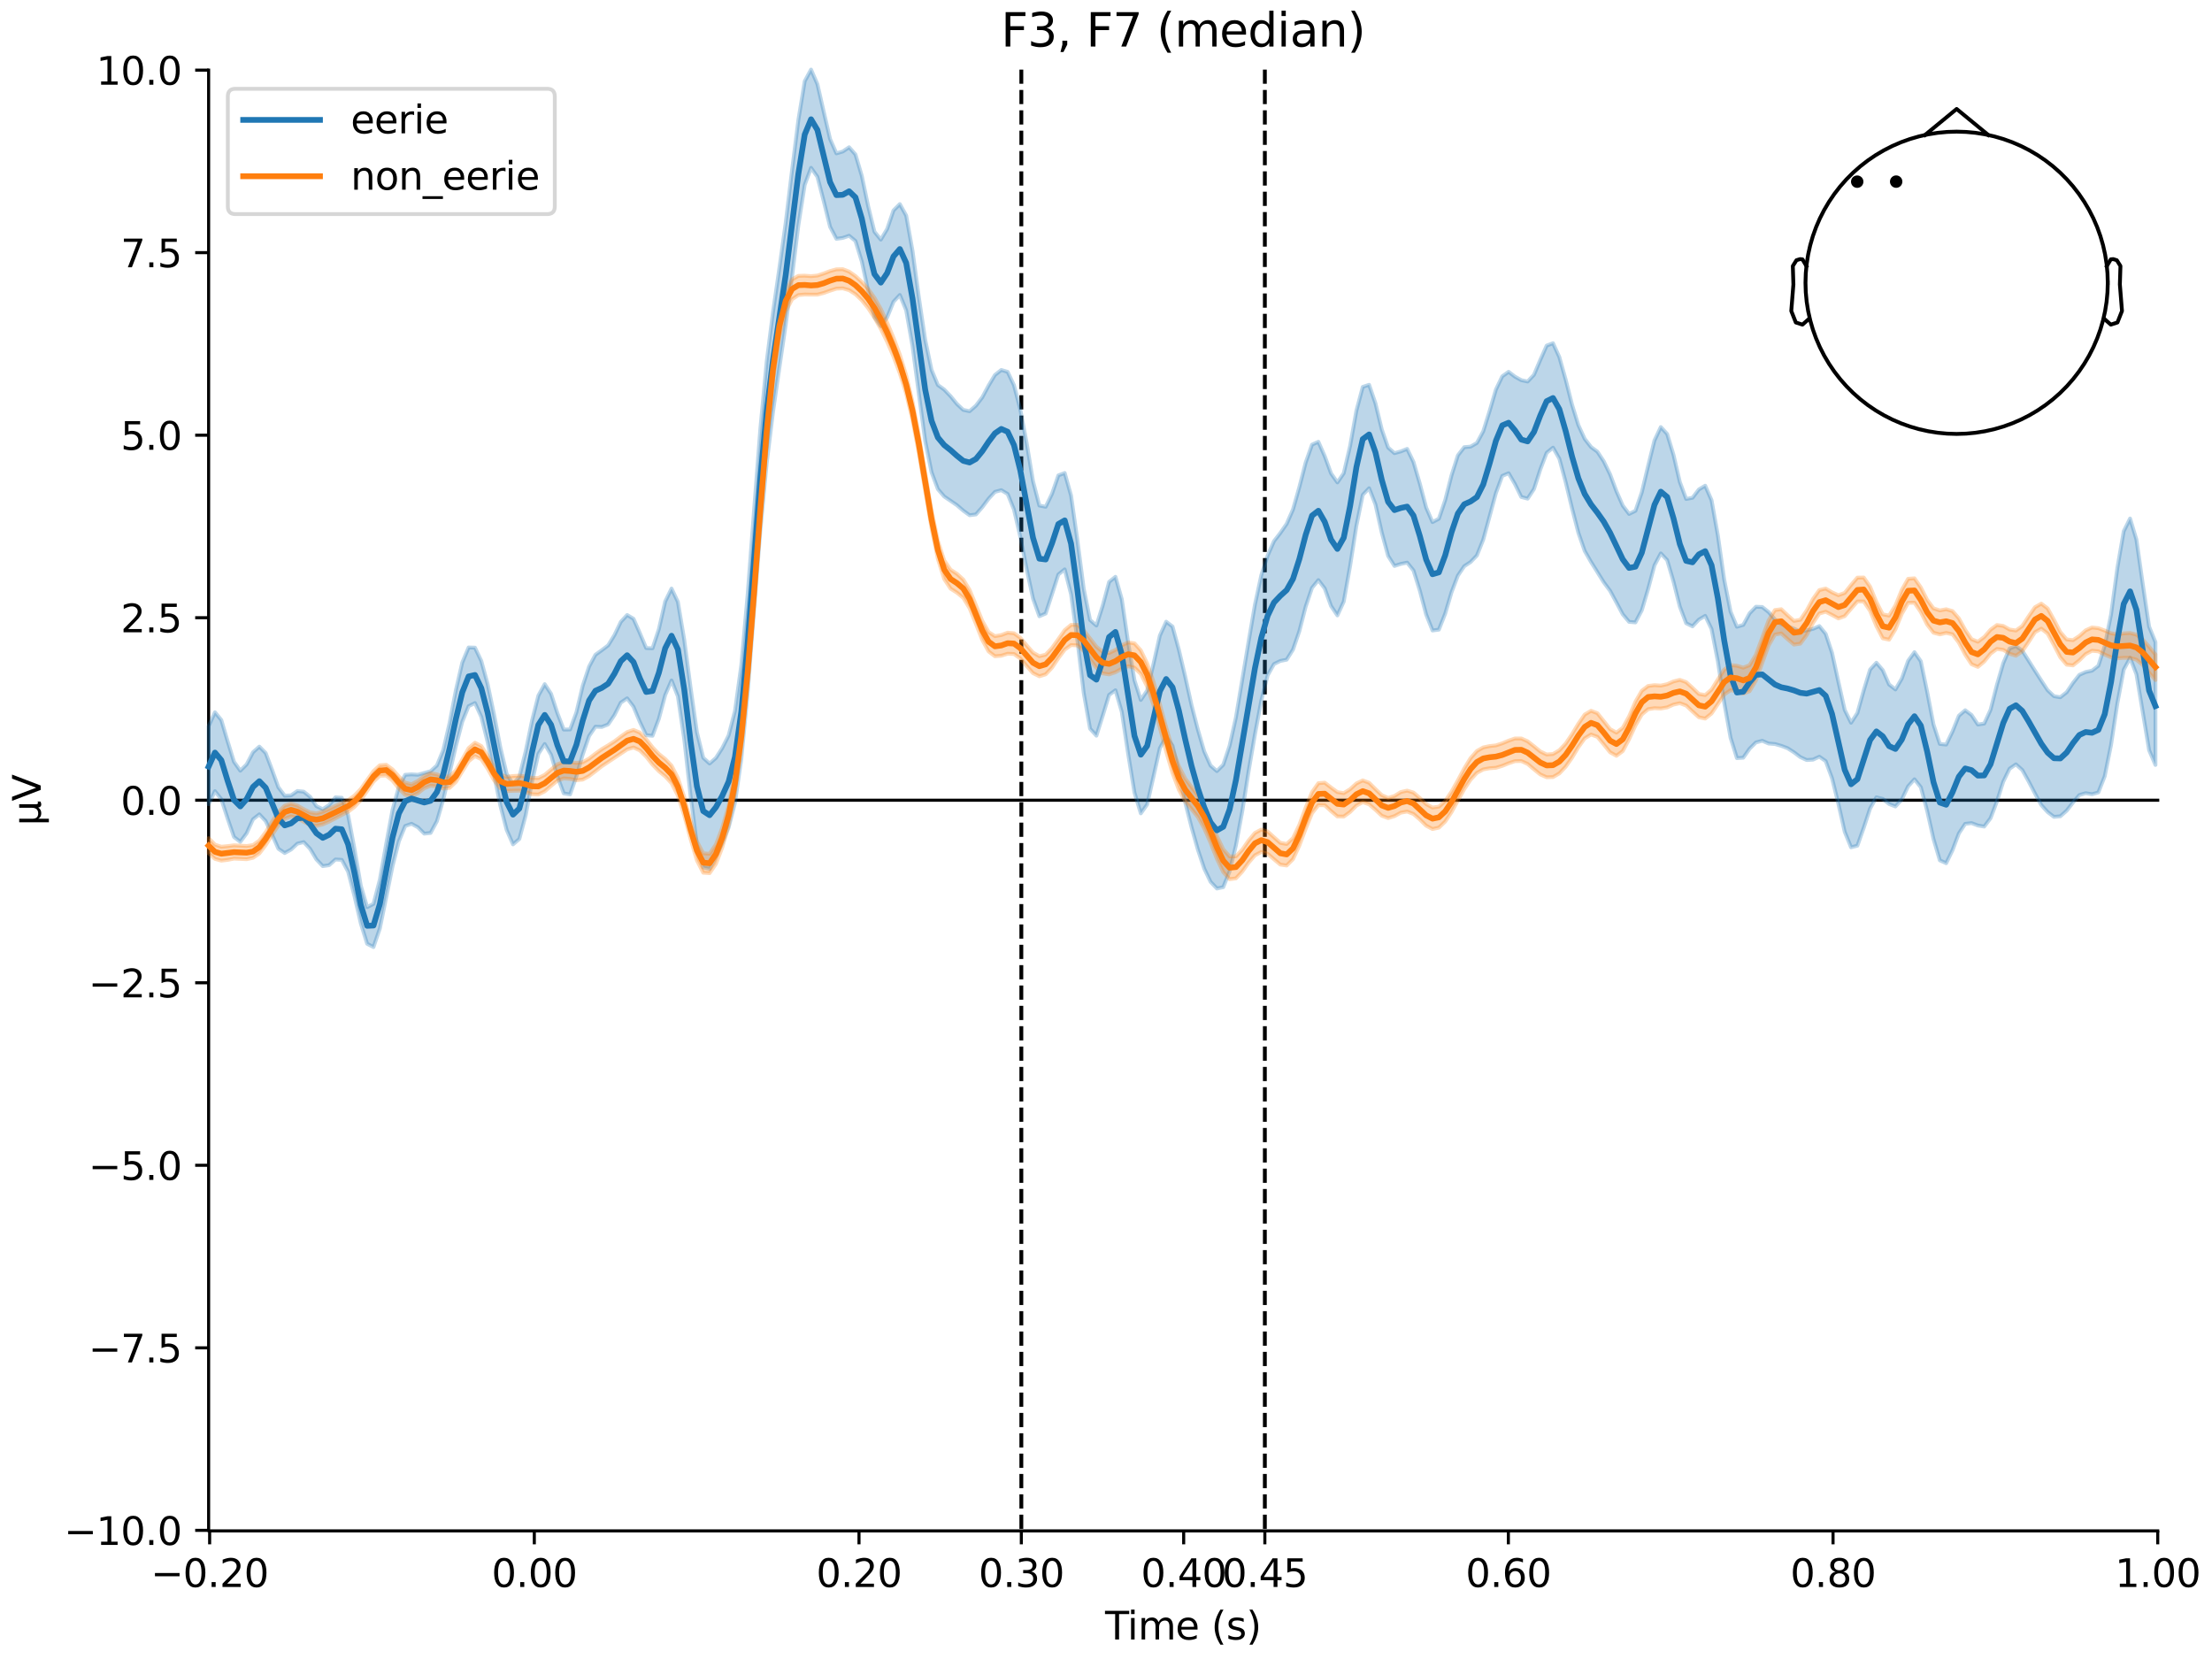 <?xml version="1.0" encoding="utf-8" standalone="no"?>
<!DOCTYPE svg PUBLIC "-//W3C//DTD SVG 1.1//EN"
  "http://www.w3.org/Graphics/SVG/1.1/DTD/svg11.dtd">
<svg xmlns:xlink="http://www.w3.org/1999/xlink" width="576pt" height="432pt" viewBox="0 0 576 432" xmlns="http://www.w3.org/2000/svg" version="1.1">
 <defs>
  <style type="text/css">*{stroke-linejoin: round; stroke-linecap: butt}</style>
 </defs>
 <g id="figure_1">
  <g id="patch_1">
   <path d="M 0 432 
L 576 432 
L 576 0 
L 0 0 
z
" style="fill: #ffffff"/>
  </g>
  <g id="axes_1">
   <g id="patch_2">
    <path d="M 54.324 398.644 
L 561.867 398.644 
L 561.867 18.118 
L 54.324 18.118 
L 54.324 398.644 
z
" style="fill: none; opacity: 0"/>
   </g>
   <g id="patch_3">
    <path d="M 54.324 398.501 
L 54.324 18.261 
" style="fill: none; stroke: #000000; stroke-width: 0.8; stroke-linejoin: miter; stroke-linecap: square"/>
   </g>
   <g id="LineCollection_1">
    <path d="M 265.954 18.118 
L 265.954 398.644 
" clip-path="url(#pe67f99b27f)" style="fill: none; stroke-dasharray: 3.7,1.6; stroke-dashoffset: 0; stroke: #000000"/>
    <path d="M 329.364 18.118 
L 329.364 398.644 
" clip-path="url(#pe67f99b27f)" style="fill: none; stroke-dasharray: 3.7,1.6; stroke-dashoffset: 0; stroke: #000000"/>
   </g>
   <g id="matplotlib.axis_1">
    <g id="xtick_1">
     <g id="line2d_1">
      <defs>
       <path id="mca4286c9cf" d="M 0 0 
L 0 3.5 
" style="stroke: #000000; stroke-width: 0.8"/>
      </defs>
      <g>
       <use xlink:href="#mca4286c9cf" x="54.588" y="398.644" style="stroke: #000000; stroke-width: 0.8"/>
      </g>
     </g>
     <g id="text_1">
      <!-- −0.20 -->
      <g transform="translate(39.265 413.242) scale(0.1 -0.1)">
       <defs>
        <path id="DejaVuSans-2212" d="M 678 2272 
L 4684 2272 
L 4684 1741 
L 678 1741 
L 678 2272 
z
" transform="scale(0.016)"/>
        <path id="DejaVuSans-30" d="M 2034 4250 
Q 1547 4250 1301 3770 
Q 1056 3291 1056 2328 
Q 1056 1369 1301 889 
Q 1547 409 2034 409 
Q 2525 409 2770 889 
Q 3016 1369 3016 2328 
Q 3016 3291 2770 3770 
Q 2525 4250 2034 4250 
z
M 2034 4750 
Q 2819 4750 3233 4129 
Q 3647 3509 3647 2328 
Q 3647 1150 3233 529 
Q 2819 -91 2034 -91 
Q 1250 -91 836 529 
Q 422 1150 422 2328 
Q 422 3509 836 4129 
Q 1250 4750 2034 4750 
z
" transform="scale(0.016)"/>
        <path id="DejaVuSans-2e" d="M 684 794 
L 1344 794 
L 1344 0 
L 684 0 
L 684 794 
z
" transform="scale(0.016)"/>
        <path id="DejaVuSans-32" d="M 1228 531 
L 3431 531 
L 3431 0 
L 469 0 
L 469 531 
Q 828 903 1448 1529 
Q 2069 2156 2228 2338 
Q 2531 2678 2651 2914 
Q 2772 3150 2772 3378 
Q 2772 3750 2511 3984 
Q 2250 4219 1831 4219 
Q 1534 4219 1204 4116 
Q 875 4013 500 3803 
L 500 4441 
Q 881 4594 1212 4672 
Q 1544 4750 1819 4750 
Q 2544 4750 2975 4387 
Q 3406 4025 3406 3419 
Q 3406 3131 3298 2873 
Q 3191 2616 2906 2266 
Q 2828 2175 2409 1742 
Q 1991 1309 1228 531 
z
" transform="scale(0.016)"/>
       </defs>
       <use xlink:href="#DejaVuSans-2212"/>
       <use xlink:href="#DejaVuSans-30" transform="translate(83.789 0)"/>
       <use xlink:href="#DejaVuSans-2e" transform="translate(147.412 0)"/>
       <use xlink:href="#DejaVuSans-32" transform="translate(179.199 0)"/>
       <use xlink:href="#DejaVuSans-30" transform="translate(242.822 0)"/>
      </g>
     </g>
    </g>
    <g id="xtick_2">
     <g id="line2d_2">
      <g>
       <use xlink:href="#mca4286c9cf" x="139.134" y="398.644" style="stroke: #000000; stroke-width: 0.8"/>
      </g>
     </g>
     <g id="text_2">
      <!-- 0.00 -->
      <g transform="translate(128.002 413.242) scale(0.1 -0.1)">
       <use xlink:href="#DejaVuSans-30"/>
       <use xlink:href="#DejaVuSans-2e" transform="translate(63.623 0)"/>
       <use xlink:href="#DejaVuSans-30" transform="translate(95.41 0)"/>
       <use xlink:href="#DejaVuSans-30" transform="translate(159.033 0)"/>
      </g>
     </g>
    </g>
    <g id="xtick_3">
     <g id="line2d_3">
      <g>
       <use xlink:href="#mca4286c9cf" x="223.681" y="398.644" style="stroke: #000000; stroke-width: 0.8"/>
      </g>
     </g>
     <g id="text_3">
      <!-- 0.20 -->
      <g transform="translate(212.548 413.242) scale(0.1 -0.1)">
       <use xlink:href="#DejaVuSans-30"/>
       <use xlink:href="#DejaVuSans-2e" transform="translate(63.623 0)"/>
       <use xlink:href="#DejaVuSans-32" transform="translate(95.41 0)"/>
       <use xlink:href="#DejaVuSans-30" transform="translate(159.033 0)"/>
      </g>
     </g>
    </g>
    <g id="xtick_4">
     <g id="line2d_4">
      <g>
       <use xlink:href="#mca4286c9cf" x="265.954" y="398.644" style="stroke: #000000; stroke-width: 0.8"/>
      </g>
     </g>
     <g id="text_4">
      <!-- 0.30 -->
      <g transform="translate(254.821 413.242) scale(0.1 -0.1)">
       <defs>
        <path id="DejaVuSans-33" d="M 2597 2516 
Q 3050 2419 3304 2112 
Q 3559 1806 3559 1356 
Q 3559 666 3084 287 
Q 2609 -91 1734 -91 
Q 1441 -91 1130 -33 
Q 819 25 488 141 
L 488 750 
Q 750 597 1062 519 
Q 1375 441 1716 441 
Q 2309 441 2620 675 
Q 2931 909 2931 1356 
Q 2931 1769 2642 2001 
Q 2353 2234 1838 2234 
L 1294 2234 
L 1294 2753 
L 1863 2753 
Q 2328 2753 2575 2939 
Q 2822 3125 2822 3475 
Q 2822 3834 2567 4026 
Q 2313 4219 1838 4219 
Q 1578 4219 1281 4162 
Q 984 4106 628 3988 
L 628 4550 
Q 988 4650 1302 4700 
Q 1616 4750 1894 4750 
Q 2613 4750 3031 4423 
Q 3450 4097 3450 3541 
Q 3450 3153 3228 2886 
Q 3006 2619 2597 2516 
z
" transform="scale(0.016)"/>
       </defs>
       <use xlink:href="#DejaVuSans-30"/>
       <use xlink:href="#DejaVuSans-2e" transform="translate(63.623 0)"/>
       <use xlink:href="#DejaVuSans-33" transform="translate(95.41 0)"/>
       <use xlink:href="#DejaVuSans-30" transform="translate(159.033 0)"/>
      </g>
     </g>
    </g>
    <g id="xtick_5">
     <g id="line2d_5">
      <g>
       <use xlink:href="#mca4286c9cf" x="308.227" y="398.644" style="stroke: #000000; stroke-width: 0.8"/>
      </g>
     </g>
     <g id="text_5">
      <!-- 0.40 -->
      <g transform="translate(297.095 413.242) scale(0.1 -0.1)">
       <defs>
        <path id="DejaVuSans-34" d="M 2419 4116 
L 825 1625 
L 2419 1625 
L 2419 4116 
z
M 2253 4666 
L 3047 4666 
L 3047 1625 
L 3713 1625 
L 3713 1100 
L 3047 1100 
L 3047 0 
L 2419 0 
L 2419 1100 
L 313 1100 
L 313 1709 
L 2253 4666 
z
" transform="scale(0.016)"/>
       </defs>
       <use xlink:href="#DejaVuSans-30"/>
       <use xlink:href="#DejaVuSans-2e" transform="translate(63.623 0)"/>
       <use xlink:href="#DejaVuSans-34" transform="translate(95.41 0)"/>
       <use xlink:href="#DejaVuSans-30" transform="translate(159.033 0)"/>
      </g>
     </g>
    </g>
    <g id="xtick_6">
     <g id="line2d_6">
      <g>
       <use xlink:href="#mca4286c9cf" x="329.364" y="398.644" style="stroke: #000000; stroke-width: 0.8"/>
      </g>
     </g>
     <g id="text_6">
      <!-- 0.45 -->
      <g transform="translate(318.231 413.242) scale(0.1 -0.1)">
       <defs>
        <path id="DejaVuSans-35" d="M 691 4666 
L 3169 4666 
L 3169 4134 
L 1269 4134 
L 1269 2991 
Q 1406 3038 1543 3061 
Q 1681 3084 1819 3084 
Q 2600 3084 3056 2656 
Q 3513 2228 3513 1497 
Q 3513 744 3044 326 
Q 2575 -91 1722 -91 
Q 1428 -91 1123 -41 
Q 819 9 494 109 
L 494 744 
Q 775 591 1075 516 
Q 1375 441 1709 441 
Q 2250 441 2565 725 
Q 2881 1009 2881 1497 
Q 2881 1984 2565 2268 
Q 2250 2553 1709 2553 
Q 1456 2553 1204 2497 
Q 953 2441 691 2322 
L 691 4666 
z
" transform="scale(0.016)"/>
       </defs>
       <use xlink:href="#DejaVuSans-30"/>
       <use xlink:href="#DejaVuSans-2e" transform="translate(63.623 0)"/>
       <use xlink:href="#DejaVuSans-34" transform="translate(95.41 0)"/>
       <use xlink:href="#DejaVuSans-35" transform="translate(159.033 0)"/>
      </g>
     </g>
    </g>
    <g id="xtick_7">
     <g id="line2d_7">
      <g>
       <use xlink:href="#mca4286c9cf" x="392.774" y="398.644" style="stroke: #000000; stroke-width: 0.8"/>
      </g>
     </g>
     <g id="text_7">
      <!-- 0.60 -->
      <g transform="translate(381.641 413.242) scale(0.1 -0.1)">
       <defs>
        <path id="DejaVuSans-36" d="M 2113 2584 
Q 1688 2584 1439 2293 
Q 1191 2003 1191 1497 
Q 1191 994 1439 701 
Q 1688 409 2113 409 
Q 2538 409 2786 701 
Q 3034 994 3034 1497 
Q 3034 2003 2786 2293 
Q 2538 2584 2113 2584 
z
M 3366 4563 
L 3366 3988 
Q 3128 4100 2886 4159 
Q 2644 4219 2406 4219 
Q 1781 4219 1451 3797 
Q 1122 3375 1075 2522 
Q 1259 2794 1537 2939 
Q 1816 3084 2150 3084 
Q 2853 3084 3261 2657 
Q 3669 2231 3669 1497 
Q 3669 778 3244 343 
Q 2819 -91 2113 -91 
Q 1303 -91 875 529 
Q 447 1150 447 2328 
Q 447 3434 972 4092 
Q 1497 4750 2381 4750 
Q 2619 4750 2861 4703 
Q 3103 4656 3366 4563 
z
" transform="scale(0.016)"/>
       </defs>
       <use xlink:href="#DejaVuSans-30"/>
       <use xlink:href="#DejaVuSans-2e" transform="translate(63.623 0)"/>
       <use xlink:href="#DejaVuSans-36" transform="translate(95.41 0)"/>
       <use xlink:href="#DejaVuSans-30" transform="translate(159.033 0)"/>
      </g>
     </g>
    </g>
    <g id="xtick_8">
     <g id="line2d_8">
      <g>
       <use xlink:href="#mca4286c9cf" x="477.32" y="398.644" style="stroke: #000000; stroke-width: 0.8"/>
      </g>
     </g>
     <g id="text_8">
      <!-- 0.80 -->
      <g transform="translate(466.188 413.242) scale(0.1 -0.1)">
       <defs>
        <path id="DejaVuSans-38" d="M 2034 2216 
Q 1584 2216 1326 1975 
Q 1069 1734 1069 1313 
Q 1069 891 1326 650 
Q 1584 409 2034 409 
Q 2484 409 2743 651 
Q 3003 894 3003 1313 
Q 3003 1734 2745 1975 
Q 2488 2216 2034 2216 
z
M 1403 2484 
Q 997 2584 770 2862 
Q 544 3141 544 3541 
Q 544 4100 942 4425 
Q 1341 4750 2034 4750 
Q 2731 4750 3128 4425 
Q 3525 4100 3525 3541 
Q 3525 3141 3298 2862 
Q 3072 2584 2669 2484 
Q 3125 2378 3379 2068 
Q 3634 1759 3634 1313 
Q 3634 634 3220 271 
Q 2806 -91 2034 -91 
Q 1263 -91 848 271 
Q 434 634 434 1313 
Q 434 1759 690 2068 
Q 947 2378 1403 2484 
z
M 1172 3481 
Q 1172 3119 1398 2916 
Q 1625 2713 2034 2713 
Q 2441 2713 2670 2916 
Q 2900 3119 2900 3481 
Q 2900 3844 2670 4047 
Q 2441 4250 2034 4250 
Q 1625 4250 1398 4047 
Q 1172 3844 1172 3481 
z
" transform="scale(0.016)"/>
       </defs>
       <use xlink:href="#DejaVuSans-30"/>
       <use xlink:href="#DejaVuSans-2e" transform="translate(63.623 0)"/>
       <use xlink:href="#DejaVuSans-38" transform="translate(95.41 0)"/>
       <use xlink:href="#DejaVuSans-30" transform="translate(159.033 0)"/>
      </g>
     </g>
    </g>
    <g id="xtick_9">
     <g id="line2d_9">
      <g>
       <use xlink:href="#mca4286c9cf" x="561.867" y="398.644" style="stroke: #000000; stroke-width: 0.8"/>
      </g>
     </g>
     <g id="text_9">
      <!-- 1.00 -->
      <g transform="translate(550.734 413.242) scale(0.1 -0.1)">
       <defs>
        <path id="DejaVuSans-31" d="M 794 531 
L 1825 531 
L 1825 4091 
L 703 3866 
L 703 4441 
L 1819 4666 
L 2450 4666 
L 2450 531 
L 3481 531 
L 3481 0 
L 794 0 
L 794 531 
z
" transform="scale(0.016)"/>
       </defs>
       <use xlink:href="#DejaVuSans-31"/>
       <use xlink:href="#DejaVuSans-2e" transform="translate(63.623 0)"/>
       <use xlink:href="#DejaVuSans-30" transform="translate(95.41 0)"/>
       <use xlink:href="#DejaVuSans-30" transform="translate(159.033 0)"/>
      </g>
     </g>
    </g>
    <g id="text_10">
     <!-- Time (s) -->
     <g transform="translate(287.766 426.92) scale(0.1 -0.1)">
      <defs>
       <path id="DejaVuSans-54" d="M -19 4666 
L 3928 4666 
L 3928 4134 
L 2272 4134 
L 2272 0 
L 1638 0 
L 1638 4134 
L -19 4134 
L -19 4666 
z
" transform="scale(0.016)"/>
       <path id="DejaVuSans-69" d="M 603 3500 
L 1178 3500 
L 1178 0 
L 603 0 
L 603 3500 
z
M 603 4863 
L 1178 4863 
L 1178 4134 
L 603 4134 
L 603 4863 
z
" transform="scale(0.016)"/>
       <path id="DejaVuSans-6d" d="M 3328 2828 
Q 3544 3216 3844 3400 
Q 4144 3584 4550 3584 
Q 5097 3584 5394 3201 
Q 5691 2819 5691 2113 
L 5691 0 
L 5113 0 
L 5113 2094 
Q 5113 2597 4934 2840 
Q 4756 3084 4391 3084 
Q 3944 3084 3684 2787 
Q 3425 2491 3425 1978 
L 3425 0 
L 2847 0 
L 2847 2094 
Q 2847 2600 2669 2842 
Q 2491 3084 2119 3084 
Q 1678 3084 1418 2786 
Q 1159 2488 1159 1978 
L 1159 0 
L 581 0 
L 581 3500 
L 1159 3500 
L 1159 2956 
Q 1356 3278 1631 3431 
Q 1906 3584 2284 3584 
Q 2666 3584 2933 3390 
Q 3200 3197 3328 2828 
z
" transform="scale(0.016)"/>
       <path id="DejaVuSans-65" d="M 3597 1894 
L 3597 1613 
L 953 1613 
Q 991 1019 1311 708 
Q 1631 397 2203 397 
Q 2534 397 2845 478 
Q 3156 559 3463 722 
L 3463 178 
Q 3153 47 2828 -22 
Q 2503 -91 2169 -91 
Q 1331 -91 842 396 
Q 353 884 353 1716 
Q 353 2575 817 3079 
Q 1281 3584 2069 3584 
Q 2775 3584 3186 3129 
Q 3597 2675 3597 1894 
z
M 3022 2063 
Q 3016 2534 2758 2815 
Q 2500 3097 2075 3097 
Q 1594 3097 1305 2825 
Q 1016 2553 972 2059 
L 3022 2063 
z
" transform="scale(0.016)"/>
       <path id="DejaVuSans-20" transform="scale(0.016)"/>
       <path id="DejaVuSans-28" d="M 1984 4856 
Q 1566 4138 1362 3434 
Q 1159 2731 1159 2009 
Q 1159 1288 1364 580 
Q 1569 -128 1984 -844 
L 1484 -844 
Q 1016 -109 783 600 
Q 550 1309 550 2009 
Q 550 2706 781 3412 
Q 1013 4119 1484 4856 
L 1984 4856 
z
" transform="scale(0.016)"/>
       <path id="DejaVuSans-73" d="M 2834 3397 
L 2834 2853 
Q 2591 2978 2328 3040 
Q 2066 3103 1784 3103 
Q 1356 3103 1142 2972 
Q 928 2841 928 2578 
Q 928 2378 1081 2264 
Q 1234 2150 1697 2047 
L 1894 2003 
Q 2506 1872 2764 1633 
Q 3022 1394 3022 966 
Q 3022 478 2636 193 
Q 2250 -91 1575 -91 
Q 1294 -91 989 -36 
Q 684 19 347 128 
L 347 722 
Q 666 556 975 473 
Q 1284 391 1588 391 
Q 1994 391 2212 530 
Q 2431 669 2431 922 
Q 2431 1156 2273 1281 
Q 2116 1406 1581 1522 
L 1381 1569 
Q 847 1681 609 1914 
Q 372 2147 372 2553 
Q 372 3047 722 3315 
Q 1072 3584 1716 3584 
Q 2034 3584 2315 3537 
Q 2597 3491 2834 3397 
z
" transform="scale(0.016)"/>
       <path id="DejaVuSans-29" d="M 513 4856 
L 1013 4856 
Q 1481 4119 1714 3412 
Q 1947 2706 1947 2009 
Q 1947 1309 1714 600 
Q 1481 -109 1013 -844 
L 513 -844 
Q 928 -128 1133 580 
Q 1338 1288 1338 2009 
Q 1338 2731 1133 3434 
Q 928 4138 513 4856 
z
" transform="scale(0.016)"/>
      </defs>
      <use xlink:href="#DejaVuSans-54"/>
      <use xlink:href="#DejaVuSans-69" transform="translate(57.959 0)"/>
      <use xlink:href="#DejaVuSans-6d" transform="translate(85.742 0)"/>
      <use xlink:href="#DejaVuSans-65" transform="translate(183.154 0)"/>
      <use xlink:href="#DejaVuSans-20" transform="translate(244.678 0)"/>
      <use xlink:href="#DejaVuSans-28" transform="translate(276.465 0)"/>
      <use xlink:href="#DejaVuSans-73" transform="translate(315.479 0)"/>
      <use xlink:href="#DejaVuSans-29" transform="translate(367.578 0)"/>
     </g>
    </g>
   </g>
   <g id="matplotlib.axis_2">
    <g id="ytick_1">
     <g id="line2d_10">
      <defs>
       <path id="mdd59176ccb" d="M 0 0 
L -3.5 0 
" style="stroke: #000000; stroke-width: 0.8"/>
      </defs>
      <g>
       <use xlink:href="#mdd59176ccb" x="54.324" y="398.501" style="stroke: #000000; stroke-width: 0.8"/>
      </g>
     </g>
     <g id="text_11">
      <!-- −10.0 -->
      <g transform="translate(16.678 402.3) scale(0.1 -0.1)">
       <use xlink:href="#DejaVuSans-2212"/>
       <use xlink:href="#DejaVuSans-31" transform="translate(83.789 0)"/>
       <use xlink:href="#DejaVuSans-30" transform="translate(147.412 0)"/>
       <use xlink:href="#DejaVuSans-2e" transform="translate(211.035 0)"/>
       <use xlink:href="#DejaVuSans-30" transform="translate(242.822 0)"/>
      </g>
     </g>
    </g>
    <g id="ytick_2">
     <g id="line2d_11">
      <g>
       <use xlink:href="#mdd59176ccb" x="54.324" y="350.971" style="stroke: #000000; stroke-width: 0.8"/>
      </g>
     </g>
     <g id="text_12">
      <!-- −7.5 -->
      <g transform="translate(23.041 354.77) scale(0.1 -0.1)">
       <defs>
        <path id="DejaVuSans-37" d="M 525 4666 
L 3525 4666 
L 3525 4397 
L 1831 0 
L 1172 0 
L 2766 4134 
L 525 4134 
L 525 4666 
z
" transform="scale(0.016)"/>
       </defs>
       <use xlink:href="#DejaVuSans-2212"/>
       <use xlink:href="#DejaVuSans-37" transform="translate(83.789 0)"/>
       <use xlink:href="#DejaVuSans-2e" transform="translate(147.412 0)"/>
       <use xlink:href="#DejaVuSans-35" transform="translate(179.199 0)"/>
      </g>
     </g>
    </g>
    <g id="ytick_3">
     <g id="line2d_12">
      <g>
       <use xlink:href="#mdd59176ccb" x="54.324" y="303.441" style="stroke: #000000; stroke-width: 0.8"/>
      </g>
     </g>
     <g id="text_13">
      <!-- −5.0 -->
      <g transform="translate(23.041 307.24) scale(0.1 -0.1)">
       <use xlink:href="#DejaVuSans-2212"/>
       <use xlink:href="#DejaVuSans-35" transform="translate(83.789 0)"/>
       <use xlink:href="#DejaVuSans-2e" transform="translate(147.412 0)"/>
       <use xlink:href="#DejaVuSans-30" transform="translate(179.199 0)"/>
      </g>
     </g>
    </g>
    <g id="ytick_4">
     <g id="line2d_13">
      <g>
       <use xlink:href="#mdd59176ccb" x="54.324" y="255.911" style="stroke: #000000; stroke-width: 0.8"/>
      </g>
     </g>
     <g id="text_14">
      <!-- −2.5 -->
      <g transform="translate(23.041 259.71) scale(0.1 -0.1)">
       <use xlink:href="#DejaVuSans-2212"/>
       <use xlink:href="#DejaVuSans-32" transform="translate(83.789 0)"/>
       <use xlink:href="#DejaVuSans-2e" transform="translate(147.412 0)"/>
       <use xlink:href="#DejaVuSans-35" transform="translate(179.199 0)"/>
      </g>
     </g>
    </g>
    <g id="ytick_5">
     <g id="line2d_14">
      <g>
       <use xlink:href="#mdd59176ccb" x="54.324" y="208.381" style="stroke: #000000; stroke-width: 0.8"/>
      </g>
     </g>
     <g id="text_15">
      <!-- 0.0 -->
      <g transform="translate(31.421 212.18) scale(0.1 -0.1)">
       <use xlink:href="#DejaVuSans-30"/>
       <use xlink:href="#DejaVuSans-2e" transform="translate(63.623 0)"/>
       <use xlink:href="#DejaVuSans-30" transform="translate(95.41 0)"/>
      </g>
     </g>
    </g>
    <g id="ytick_6">
     <g id="line2d_15">
      <g>
       <use xlink:href="#mdd59176ccb" x="54.324" y="160.851" style="stroke: #000000; stroke-width: 0.8"/>
      </g>
     </g>
     <g id="text_16">
      <!-- 2.5 -->
      <g transform="translate(31.421 164.65) scale(0.1 -0.1)">
       <use xlink:href="#DejaVuSans-32"/>
       <use xlink:href="#DejaVuSans-2e" transform="translate(63.623 0)"/>
       <use xlink:href="#DejaVuSans-35" transform="translate(95.41 0)"/>
      </g>
     </g>
    </g>
    <g id="ytick_7">
     <g id="line2d_16">
      <g>
       <use xlink:href="#mdd59176ccb" x="54.324" y="113.321" style="stroke: #000000; stroke-width: 0.8"/>
      </g>
     </g>
     <g id="text_17">
      <!-- 5.0 -->
      <g transform="translate(31.421 117.12) scale(0.1 -0.1)">
       <use xlink:href="#DejaVuSans-35"/>
       <use xlink:href="#DejaVuSans-2e" transform="translate(63.623 0)"/>
       <use xlink:href="#DejaVuSans-30" transform="translate(95.41 0)"/>
      </g>
     </g>
    </g>
    <g id="ytick_8">
     <g id="line2d_17">
      <g>
       <use xlink:href="#mdd59176ccb" x="54.324" y="65.791" style="stroke: #000000; stroke-width: 0.8"/>
      </g>
     </g>
     <g id="text_18">
      <!-- 7.5 -->
      <g transform="translate(31.421 69.59) scale(0.1 -0.1)">
       <use xlink:href="#DejaVuSans-37"/>
       <use xlink:href="#DejaVuSans-2e" transform="translate(63.623 0)"/>
       <use xlink:href="#DejaVuSans-35" transform="translate(95.41 0)"/>
      </g>
     </g>
    </g>
    <g id="ytick_9">
     <g id="line2d_18">
      <g>
       <use xlink:href="#mdd59176ccb" x="54.324" y="18.261" style="stroke: #000000; stroke-width: 0.8"/>
      </g>
     </g>
     <g id="text_19">
      <!-- 10.0 -->
      <g transform="translate(25.058 22.06) scale(0.1 -0.1)">
       <use xlink:href="#DejaVuSans-31"/>
       <use xlink:href="#DejaVuSans-30" transform="translate(63.623 0)"/>
       <use xlink:href="#DejaVuSans-2e" transform="translate(127.246 0)"/>
       <use xlink:href="#DejaVuSans-30" transform="translate(159.033 0)"/>
      </g>
     </g>
    </g>
    <g id="text_20">
     <!-- µV -->
     <g transform="translate(10.599 214.982) rotate(-90) scale(0.1 -0.1)">
      <defs>
       <path id="DejaVuSans-b5" d="M 544 -1331 
L 544 3500 
L 1119 3500 
L 1119 1325 
Q 1119 872 1334 640 
Q 1550 409 1972 409 
Q 2434 409 2667 671 
Q 2900 934 2900 1459 
L 2900 3500 
L 3475 3500 
L 3475 806 
Q 3475 619 3529 530 
Q 3584 441 3700 441 
Q 3728 441 3778 458 
Q 3828 475 3916 513 
L 3916 50 
Q 3788 -22 3673 -56 
Q 3559 -91 3450 -91 
Q 3234 -91 3106 31 
Q 2978 153 2931 403 
Q 2775 156 2548 32 
Q 2322 -91 2016 -91 
Q 1697 -91 1473 31 
Q 1250 153 1119 397 
L 1119 -1331 
L 544 -1331 
z
" transform="scale(0.016)"/>
       <path id="DejaVuSans-56" d="M 1831 0 
L 50 4666 
L 709 4666 
L 2188 738 
L 3669 4666 
L 4325 4666 
L 2547 0 
L 1831 0 
z
" transform="scale(0.016)"/>
      </defs>
      <use xlink:href="#DejaVuSans-b5"/>
      <use xlink:href="#DejaVuSans-56" transform="translate(63.623 0)"/>
     </g>
    </g>
   </g>
   <g id="patch_4">
    <path d="M 54.588 398.644 
L 561.867 398.644 
" style="fill: none; stroke: #000000; stroke-width: 0.8; stroke-linejoin: miter; stroke-linecap: square"/>
   </g>
   <g id="patch_5">
    <path d="M 54.324 208.381 
L 561.867 208.381 
" style="fill: none; stroke: #000000; stroke-width: 0.8; stroke-linejoin: miter; stroke-linecap: square"/>
   </g>
   <g id="text_21">
    <!-- F3, F7 (median) -->
    <g transform="translate(260.664 12.118) scale(0.12 -0.12)">
     <defs>
      <path id="DejaVuSans-46" d="M 628 4666 
L 3309 4666 
L 3309 4134 
L 1259 4134 
L 1259 2759 
L 3109 2759 
L 3109 2228 
L 1259 2228 
L 1259 0 
L 628 0 
L 628 4666 
z
" transform="scale(0.016)"/>
      <path id="DejaVuSans-2c" d="M 750 794 
L 1409 794 
L 1409 256 
L 897 -744 
L 494 -744 
L 750 256 
L 750 794 
z
" transform="scale(0.016)"/>
      <path id="DejaVuSans-64" d="M 2906 2969 
L 2906 4863 
L 3481 4863 
L 3481 0 
L 2906 0 
L 2906 525 
Q 2725 213 2448 61 
Q 2172 -91 1784 -91 
Q 1150 -91 751 415 
Q 353 922 353 1747 
Q 353 2572 751 3078 
Q 1150 3584 1784 3584 
Q 2172 3584 2448 3432 
Q 2725 3281 2906 2969 
z
M 947 1747 
Q 947 1113 1208 752 
Q 1469 391 1925 391 
Q 2381 391 2643 752 
Q 2906 1113 2906 1747 
Q 2906 2381 2643 2742 
Q 2381 3103 1925 3103 
Q 1469 3103 1208 2742 
Q 947 2381 947 1747 
z
" transform="scale(0.016)"/>
      <path id="DejaVuSans-61" d="M 2194 1759 
Q 1497 1759 1228 1600 
Q 959 1441 959 1056 
Q 959 750 1161 570 
Q 1363 391 1709 391 
Q 2188 391 2477 730 
Q 2766 1069 2766 1631 
L 2766 1759 
L 2194 1759 
z
M 3341 1997 
L 3341 0 
L 2766 0 
L 2766 531 
Q 2569 213 2275 61 
Q 1981 -91 1556 -91 
Q 1019 -91 701 211 
Q 384 513 384 1019 
Q 384 1609 779 1909 
Q 1175 2209 1959 2209 
L 2766 2209 
L 2766 2266 
Q 2766 2663 2505 2880 
Q 2244 3097 1772 3097 
Q 1472 3097 1187 3025 
Q 903 2953 641 2809 
L 641 3341 
Q 956 3463 1253 3523 
Q 1550 3584 1831 3584 
Q 2591 3584 2966 3190 
Q 3341 2797 3341 1997 
z
" transform="scale(0.016)"/>
      <path id="DejaVuSans-6e" d="M 3513 2113 
L 3513 0 
L 2938 0 
L 2938 2094 
Q 2938 2591 2744 2837 
Q 2550 3084 2163 3084 
Q 1697 3084 1428 2787 
Q 1159 2491 1159 1978 
L 1159 0 
L 581 0 
L 581 3500 
L 1159 3500 
L 1159 2956 
Q 1366 3272 1645 3428 
Q 1925 3584 2291 3584 
Q 2894 3584 3203 3211 
Q 3513 2838 3513 2113 
z
" transform="scale(0.016)"/>
     </defs>
     <use xlink:href="#DejaVuSans-46"/>
     <use xlink:href="#DejaVuSans-33" transform="translate(57.52 0)"/>
     <use xlink:href="#DejaVuSans-2c" transform="translate(121.143 0)"/>
     <use xlink:href="#DejaVuSans-20" transform="translate(152.93 0)"/>
     <use xlink:href="#DejaVuSans-46" transform="translate(184.717 0)"/>
     <use xlink:href="#DejaVuSans-37" transform="translate(242.236 0)"/>
     <use xlink:href="#DejaVuSans-20" transform="translate(305.859 0)"/>
     <use xlink:href="#DejaVuSans-28" transform="translate(337.646 0)"/>
     <use xlink:href="#DejaVuSans-6d" transform="translate(376.66 0)"/>
     <use xlink:href="#DejaVuSans-65" transform="translate(474.072 0)"/>
     <use xlink:href="#DejaVuSans-64" transform="translate(535.596 0)"/>
     <use xlink:href="#DejaVuSans-69" transform="translate(599.072 0)"/>
     <use xlink:href="#DejaVuSans-61" transform="translate(626.855 0)"/>
     <use xlink:href="#DejaVuSans-6e" transform="translate(688.135 0)"/>
     <use xlink:href="#DejaVuSans-29" transform="translate(751.514 0)"/>
    </g>
   </g>
   <g id="legend_1">
    <g id="patch_6">
     <path d="M 61.324 55.753 
L 142.466 55.753 
Q 144.466 55.753 144.466 53.753 
L 144.466 25.118 
Q 144.466 23.118 142.466 23.118 
L 61.324 23.118 
Q 59.324 23.118 59.324 25.118 
L 59.324 53.753 
Q 59.324 55.753 61.324 55.753 
z
" style="fill: #ffffff; opacity: 0.8; stroke: #cccccc; stroke-linejoin: miter"/>
    </g>
    <g id="line2d_19">
     <path d="M 63.324 31.217 
L 73.324 31.217 
L 83.324 31.217 
" style="fill: none; stroke: #1f77b4; stroke-width: 1.5; stroke-linecap: square"/>
    </g>
    <g id="text_22">
     <!-- eerie -->
     <g transform="translate(91.324 34.717) scale(0.1 -0.1)">
      <defs>
       <path id="DejaVuSans-72" d="M 2631 2963 
Q 2534 3019 2420 3045 
Q 2306 3072 2169 3072 
Q 1681 3072 1420 2755 
Q 1159 2438 1159 1844 
L 1159 0 
L 581 0 
L 581 3500 
L 1159 3500 
L 1159 2956 
Q 1341 3275 1631 3429 
Q 1922 3584 2338 3584 
Q 2397 3584 2469 3576 
Q 2541 3569 2628 3553 
L 2631 2963 
z
" transform="scale(0.016)"/>
      </defs>
      <use xlink:href="#DejaVuSans-65"/>
      <use xlink:href="#DejaVuSans-65" transform="translate(61.523 0)"/>
      <use xlink:href="#DejaVuSans-72" transform="translate(123.047 0)"/>
      <use xlink:href="#DejaVuSans-69" transform="translate(164.16 0)"/>
      <use xlink:href="#DejaVuSans-65" transform="translate(191.943 0)"/>
     </g>
    </g>
    <g id="line2d_20">
     <path d="M 63.324 45.895 
L 73.324 45.895 
L 83.324 45.895 
" style="fill: none; stroke: #ff7f0e; stroke-width: 1.5; stroke-linecap: square"/>
    </g>
    <g id="text_23">
     <!-- non_eerie -->
     <g transform="translate(91.324 49.395) scale(0.1 -0.1)">
      <defs>
       <path id="DejaVuSans-6f" d="M 1959 3097 
Q 1497 3097 1228 2736 
Q 959 2375 959 1747 
Q 959 1119 1226 758 
Q 1494 397 1959 397 
Q 2419 397 2687 759 
Q 2956 1122 2956 1747 
Q 2956 2369 2687 2733 
Q 2419 3097 1959 3097 
z
M 1959 3584 
Q 2709 3584 3137 3096 
Q 3566 2609 3566 1747 
Q 3566 888 3137 398 
Q 2709 -91 1959 -91 
Q 1206 -91 779 398 
Q 353 888 353 1747 
Q 353 2609 779 3096 
Q 1206 3584 1959 3584 
z
" transform="scale(0.016)"/>
       <path id="DejaVuSans-5f" d="M 3263 -1063 
L 3263 -1509 
L -63 -1509 
L -63 -1063 
L 3263 -1063 
z
" transform="scale(0.016)"/>
      </defs>
      <use xlink:href="#DejaVuSans-6e"/>
      <use xlink:href="#DejaVuSans-6f" transform="translate(63.379 0)"/>
      <use xlink:href="#DejaVuSans-6e" transform="translate(124.561 0)"/>
      <use xlink:href="#DejaVuSans-5f" transform="translate(187.939 0)"/>
      <use xlink:href="#DejaVuSans-65" transform="translate(237.939 0)"/>
      <use xlink:href="#DejaVuSans-65" transform="translate(299.463 0)"/>
      <use xlink:href="#DejaVuSans-72" transform="translate(360.986 0)"/>
      <use xlink:href="#DejaVuSans-69" transform="translate(402.1 0)"/>
      <use xlink:href="#DejaVuSans-65" transform="translate(429.883 0)"/>
     </g>
    </g>
   </g>
   <g id="FillBetweenPolyCollection_1">
    <defs>
     <path id="mf2127b0a50" d="M 54.324 -242.896 
L 54.324 -222.582 
L 55.975 -225.985 
L 57.626 -223.908 
L 59.278 -218.831 
L 60.929 -214.045 
L 62.58 -212.789 
L 64.231 -215.022 
L 65.883 -218.656 
L 67.534 -219.945 
L 69.185 -218.186 
L 70.837 -214.696 
L 72.488 -210.979 
L 74.139 -209.872 
L 75.791 -210.783 
L 77.442 -212.321 
L 79.093 -212.715 
L 80.744 -210.961 
L 82.396 -208.205 
L 84.047 -206.464 
L 85.698 -206.708 
L 87.35 -208.191 
L 89.001 -208.093 
L 90.652 -205.011 
L 92.304 -198.673 
L 93.955 -191.536 
L 95.606 -186.241 
L 97.257 -185.386 
L 98.909 -190.219 
L 100.56 -198.265 
L 102.211 -206.403 
L 103.863 -212.905 
L 105.514 -216.911 
L 107.165 -217.487 
L 108.817 -216.581 
L 110.468 -214.925 
L 112.119 -215.104 
L 113.77 -218.156 
L 115.422 -223.791 
L 117.073 -230.716 
L 118.724 -237.777 
L 120.376 -244.048 
L 122.027 -248.108 
L 123.678 -248.929 
L 125.33 -245.335 
L 126.981 -238.753 
L 128.632 -230.366 
L 130.283 -222.261 
L 131.935 -215.88 
L 133.586 -212.13 
L 135.237 -213.535 
L 136.889 -219.722 
L 138.54 -228.385 
L 140.191 -235.697 
L 141.843 -238.259 
L 143.494 -235.435 
L 145.145 -229.834 
L 146.796 -225.399 
L 148.448 -225.129 
L 150.099 -229.856 
L 151.75 -235.551 
L 153.402 -240.353 
L 155.053 -242.769 
L 156.704 -242.7 
L 158.356 -243.356 
L 160.007 -245.802 
L 161.658 -249.041 
L 163.309 -250.153 
L 164.961 -247.973 
L 166.612 -244.022 
L 168.263 -240.56 
L 169.915 -240.402 
L 171.566 -244.819 
L 173.217 -250.998 
L 174.869 -254.812 
L 176.52 -250.661 
L 178.171 -239.533 
L 179.822 -224.796 
L 181.474 -212.033 
L 183.125 -206.126 
L 184.776 -205.762 
L 186.428 -208.981 
L 188.079 -212.409 
L 189.73 -216.525 
L 191.381 -222.912 
L 193.033 -234.336 
L 194.684 -251.488 
L 196.335 -272.888 
L 197.987 -293.784 
L 199.638 -311.258 
L 201.289 -324.756 
L 202.941 -336.178 
L 204.592 -347.407 
L 206.243 -359.951 
L 207.894 -373.338 
L 209.546 -383.856 
L 211.197 -388.294 
L 212.848 -385.956 
L 214.5 -379.61 
L 216.151 -372.933 
L 217.802 -369.81 
L 219.454 -370.049 
L 221.105 -370.611 
L 222.756 -369.249 
L 224.407 -363.919 
L 226.059 -356.273 
L 227.71 -349.425 
L 229.361 -347.078 
L 231.013 -349.345 
L 232.664 -353.412 
L 234.315 -355.19 
L 235.967 -351.185 
L 237.618 -341.872 
L 239.269 -329.448 
L 240.92 -317.188 
L 242.572 -309.03 
L 244.223 -304.625 
L 245.874 -302.706 
L 247.526 -301.586 
L 249.177 -300.454 
L 250.828 -299.031 
L 252.48 -297.835 
L 254.131 -298.045 
L 255.782 -299.922 
L 257.433 -302.126 
L 259.085 -303.915 
L 260.736 -304.365 
L 262.387 -303.371 
L 264.039 -299.296 
L 265.69 -292.184 
L 267.341 -283.82 
L 268.993 -276.138 
L 270.644 -271.525 
L 272.295 -272.244 
L 273.946 -277.285 
L 275.598 -282.409 
L 277.249 -283.741 
L 278.9 -277.255 
L 280.552 -265.264 
L 282.203 -251.543 
L 283.854 -242.243 
L 285.506 -240.431 
L 287.157 -245.64 
L 288.808 -251.047 
L 290.459 -252.26 
L 292.111 -246.626 
L 293.762 -235.724 
L 295.413 -225.599 
L 297.065 -220.2 
L 298.716 -222.509 
L 300.367 -229.766 
L 302.019 -237.149 
L 303.67 -240.193 
L 305.321 -237.836 
L 306.972 -231.062 
L 308.624 -223.041 
L 310.275 -216.563 
L 311.926 -210.749 
L 313.578 -205.819 
L 315.229 -202.376 
L 316.88 -200.635 
L 318.532 -200.987 
L 320.183 -205.082 
L 321.834 -211.85 
L 323.485 -220.752 
L 325.137 -231.175 
L 326.788 -240.782 
L 328.439 -249.528 
L 330.091 -256.145 
L 331.742 -259.073 
L 333.393 -259.89 
L 335.045 -260.221 
L 336.696 -262.841 
L 338.347 -267.636 
L 339.998 -274.045 
L 341.65 -278.924 
L 343.301 -280.94 
L 344.952 -278.778 
L 346.604 -274.185 
L 348.255 -271.751 
L 349.906 -275.34 
L 351.558 -284.577 
L 353.209 -295.108 
L 354.86 -303.139 
L 356.511 -304.864 
L 358.163 -300.651 
L 359.814 -293.303 
L 361.465 -287.241 
L 363.117 -284.63 
L 364.768 -285.152 
L 366.419 -285.498 
L 368.07 -283.448 
L 369.722 -278.184 
L 371.373 -271.967 
L 373.024 -267.824 
L 374.676 -268.038 
L 376.327 -272.211 
L 377.978 -277.779 
L 379.63 -282.109 
L 381.281 -284.551 
L 382.932 -285.638 
L 384.583 -287.357 
L 386.235 -291.473 
L 387.886 -297.523 
L 389.537 -303.602 
L 391.189 -308.071 
L 392.84 -308.774 
L 394.491 -305.938 
L 396.143 -302.59 
L 397.794 -302.154 
L 399.445 -304.653 
L 401.096 -309.758 
L 402.748 -314.091 
L 404.399 -315.433 
L 406.05 -312.554 
L 407.702 -306.444 
L 409.353 -299.629 
L 411.004 -293.264 
L 412.656 -288.52 
L 414.307 -285.654 
L 415.958 -283.024 
L 417.609 -280.379 
L 419.261 -278.155 
L 420.912 -275.117 
L 422.563 -272.022 
L 424.215 -270.065 
L 425.866 -269.929 
L 427.517 -273.067 
L 429.169 -278.608 
L 430.82 -284.775 
L 432.471 -287.891 
L 434.122 -286.152 
L 435.774 -280.558 
L 437.425 -274.036 
L 439.076 -269.703 
L 440.728 -268.896 
L 442.379 -270.65 
L 444.03 -271.631 
L 445.682 -268.201 
L 447.333 -259.758 
L 448.984 -249.013 
L 450.635 -239.89 
L 452.287 -234.585 
L 453.938 -234.691 
L 455.589 -237.026 
L 457.241 -238.674 
L 458.892 -239.098 
L 460.543 -238.385 
L 462.195 -238.252 
L 463.846 -237.784 
L 465.497 -237.156 
L 467.148 -236.097 
L 468.8 -234.851 
L 470.451 -234.089 
L 472.102 -234.191 
L 473.754 -234.955 
L 475.405 -233.809 
L 477.056 -229.339 
L 478.708 -222.716 
L 480.359 -215.391 
L 482.01 -211.363 
L 483.661 -211.786 
L 485.313 -216.444 
L 486.964 -221.461 
L 488.615 -224.383 
L 490.267 -223.977 
L 491.918 -222.642 
L 493.569 -221.999 
L 495.221 -223.817 
L 496.872 -227.246 
L 498.523 -229.079 
L 500.174 -227.014 
L 501.826 -220.875 
L 503.477 -213.538 
L 505.128 -207.971 
L 506.78 -207.221 
L 508.431 -210.607 
L 510.082 -214.977 
L 511.734 -217.474 
L 513.385 -217.665 
L 515.036 -217.046 
L 516.687 -216.764 
L 518.339 -218.951 
L 519.99 -223.303 
L 521.641 -228.453 
L 523.293 -231.829 
L 524.944 -232.965 
L 526.595 -231.485 
L 528.246 -228.533 
L 529.898 -225.37 
L 531.549 -222.376 
L 533.2 -220.543 
L 534.852 -219.291 
L 536.503 -219.442 
L 538.154 -220.899 
L 539.806 -223.028 
L 541.457 -224.971 
L 543.108 -225.461 
L 544.759 -225.181 
L 546.411 -225.659 
L 548.062 -229.861 
L 549.713 -238.018 
L 551.365 -248.893 
L 553.016 -257.607 
L 554.667 -260.682 
L 556.319 -256.425 
L 557.97 -246.593 
L 559.621 -236.651 
L 561.272 -232.816 
L 561.272 -264.799 
L 561.272 -264.799 
L 559.621 -268.834 
L 557.97 -279.94 
L 556.319 -291.506 
L 554.667 -296.979 
L 553.016 -293.668 
L 551.365 -284.145 
L 549.713 -271.984 
L 548.062 -263.785 
L 546.411 -258.639 
L 544.759 -257.361 
L 543.108 -257.005 
L 541.457 -256.269 
L 539.806 -254.18 
L 538.154 -251.739 
L 536.503 -250.436 
L 534.852 -250.71 
L 533.2 -252.273 
L 531.549 -254.782 
L 529.898 -257.353 
L 528.246 -259.974 
L 526.595 -262.577 
L 524.944 -263.762 
L 523.293 -263.135 
L 521.641 -259.309 
L 519.99 -253.652 
L 518.339 -247.177 
L 516.687 -243.588 
L 515.036 -243.34 
L 513.385 -245.821 
L 511.734 -247.053 
L 510.082 -245.629 
L 508.431 -241.531 
L 506.78 -238.117 
L 505.128 -238.283 
L 503.477 -243.367 
L 501.826 -251.895 
L 500.174 -259.812 
L 498.523 -262.176 
L 496.872 -259.928 
L 495.221 -255.306 
L 493.569 -252.468 
L 491.918 -253.76 
L 490.267 -257.503 
L 488.615 -259.431 
L 486.964 -257.649 
L 485.313 -252.236 
L 483.661 -246.33 
L 482.01 -243.801 
L 480.359 -247.151 
L 478.708 -254.488 
L 477.056 -262.008 
L 475.405 -266.948 
L 473.754 -268.964 
L 472.102 -268.247 
L 470.451 -267.878 
L 468.8 -267.562 
L 467.148 -268.286 
L 465.497 -268.889 
L 463.846 -269.512 
L 462.195 -270.682 
L 460.543 -272.625 
L 458.892 -273.931 
L 457.241 -274.007 
L 455.589 -272.296 
L 453.938 -269.277 
L 452.287 -268.797 
L 450.635 -272.741 
L 448.984 -281.049 
L 447.333 -292.549 
L 445.682 -301.764 
L 444.03 -305.527 
L 442.379 -304.546 
L 440.728 -302.385 
L 439.076 -302.075 
L 437.425 -306.483 
L 435.774 -313.565 
L 434.122 -318.998 
L 432.471 -320.795 
L 430.82 -317.314 
L 429.169 -310.681 
L 427.517 -303.797 
L 425.866 -298.99 
L 424.215 -298.17 
L 422.563 -300.348 
L 420.912 -304.107 
L 419.261 -308.49 
L 417.609 -311.89 
L 415.958 -314.383 
L 414.307 -315.597 
L 412.656 -317.721 
L 411.004 -321.303 
L 409.353 -326.641 
L 407.702 -333.141 
L 406.05 -339.018 
L 404.399 -342.633 
L 402.748 -342.003 
L 401.096 -338.306 
L 399.445 -334.412 
L 397.794 -332.651 
L 396.143 -333.008 
L 394.491 -333.922 
L 392.84 -335.183 
L 391.189 -334.011 
L 389.537 -330.572 
L 387.886 -324.974 
L 386.235 -319.695 
L 384.583 -316.657 
L 382.932 -315.704 
L 381.281 -315.558 
L 379.63 -313.424 
L 377.978 -308.24 
L 376.327 -301.774 
L 374.676 -296.923 
L 373.024 -296.047 
L 371.373 -299.833 
L 369.722 -306.067 
L 368.07 -311.696 
L 366.419 -315.113 
L 364.768 -314.459 
L 363.117 -313.999 
L 361.465 -315.451 
L 359.814 -320.172 
L 358.163 -326.982 
L 356.511 -331.799 
L 354.86 -331.252 
L 353.209 -325.077 
L 351.558 -315.846 
L 349.906 -308.778 
L 348.255 -306.376 
L 346.604 -308.733 
L 344.952 -313.237 
L 343.301 -316.96 
L 341.65 -316.22 
L 339.998 -311.554 
L 338.347 -305.171 
L 336.696 -299.352 
L 335.045 -295.597 
L 333.393 -293.209 
L 331.742 -291.078 
L 330.091 -287.327 
L 328.439 -282.208 
L 326.788 -274.577 
L 325.137 -264.97 
L 323.485 -255.083 
L 321.834 -245.199 
L 320.183 -237.819 
L 318.532 -232.862 
L 316.88 -231.21 
L 315.229 -232.644 
L 313.578 -236.342 
L 311.926 -242.009 
L 310.275 -248.39 
L 308.624 -255.829 
L 306.972 -262.83 
L 305.321 -268.852 
L 303.67 -270.112 
L 302.019 -266.502 
L 300.367 -259.135 
L 298.716 -252.172 
L 297.065 -249.735 
L 295.413 -254.868 
L 293.762 -264.754 
L 292.111 -275.98 
L 290.459 -281.805 
L 288.808 -280.472 
L 287.157 -274.349 
L 285.506 -269.115 
L 283.854 -270.549 
L 282.203 -278.69 
L 280.552 -291.345 
L 278.9 -302.972 
L 277.249 -308.835 
L 275.598 -308.212 
L 273.946 -303.442 
L 272.295 -300.043 
L 270.644 -300.363 
L 268.993 -306.717 
L 267.341 -316.615 
L 265.69 -325.367 
L 264.039 -331.695 
L 262.387 -335.171 
L 260.736 -335.66 
L 259.085 -334.368 
L 257.433 -331.614 
L 255.782 -328.544 
L 254.131 -326.369 
L 252.48 -324.922 
L 250.828 -325.27 
L 249.177 -326.819 
L 247.526 -328.838 
L 245.874 -330.559 
L 244.223 -331.742 
L 242.572 -335.703 
L 240.92 -343.515 
L 239.269 -354.574 
L 237.618 -366.693 
L 235.967 -375.877 
L 234.315 -378.853 
L 232.664 -377.202 
L 231.013 -372.371 
L 229.361 -369.612 
L 227.71 -371.649 
L 226.059 -378.344 
L 224.407 -386.222 
L 222.756 -391.79 
L 221.105 -393.654 
L 219.454 -392.548 
L 217.802 -392.063 
L 216.151 -395.808 
L 214.5 -402.893 
L 212.848 -410.098 
L 211.197 -413.882 
L 209.546 -410.853 
L 207.894 -400.752 
L 206.243 -387.629 
L 204.592 -373.969 
L 202.941 -362.138 
L 201.289 -350.753 
L 199.638 -337.799 
L 197.987 -320.294 
L 196.335 -298.861 
L 194.684 -277.153 
L 193.033 -258.798 
L 191.381 -246.857 
L 189.73 -240.495 
L 188.079 -237.219 
L 186.428 -234.636 
L 184.776 -233.185 
L 183.125 -234.672 
L 181.474 -241.332 
L 179.822 -252.994 
L 178.171 -265.435 
L 176.52 -275.272 
L 174.869 -278.744 
L 173.217 -275.384 
L 171.566 -268.172 
L 169.915 -263.197 
L 168.263 -263.248 
L 166.612 -267.159 
L 164.961 -270.873 
L 163.309 -271.855 
L 161.658 -270.065 
L 160.007 -266.638 
L 158.356 -263.949 
L 156.704 -262.688 
L 155.053 -261.511 
L 153.402 -258.445 
L 151.75 -253.457 
L 150.099 -246.533 
L 148.448 -242.049 
L 146.796 -242.033 
L 145.145 -246.307 
L 143.494 -251.341 
L 141.843 -253.846 
L 140.191 -250.875 
L 138.54 -244.353 
L 136.889 -236.373 
L 135.237 -229.726 
L 133.586 -227.805 
L 131.935 -230.495 
L 130.283 -237.427 
L 128.632 -246.023 
L 126.981 -253.861 
L 125.33 -259.889 
L 123.678 -263.357 
L 122.027 -263.404 
L 120.376 -259.485 
L 118.724 -252.346 
L 117.073 -243.752 
L 115.422 -236.694 
L 113.77 -232.674 
L 112.119 -231.173 
L 110.468 -230.72 
L 108.817 -230.262 
L 107.165 -230.363 
L 105.514 -230.247 
L 103.863 -227.136 
L 102.211 -221.1 
L 100.56 -212.221 
L 98.909 -202.942 
L 97.257 -196.634 
L 95.606 -195.78 
L 93.955 -201.384 
L 92.304 -210.971 
L 90.652 -219.716 
L 89.001 -224.261 
L 87.35 -224.375 
L 85.698 -222.384 
L 84.047 -221.286 
L 82.396 -222.084 
L 80.744 -224.529 
L 79.093 -225.854 
L 77.442 -226.027 
L 75.791 -224.887 
L 74.139 -224.793 
L 72.488 -226.99 
L 70.837 -231.566 
L 69.185 -235.906 
L 67.534 -237.581 
L 65.883 -236.124 
L 64.231 -232.958 
L 62.58 -231.315 
L 60.929 -233.638 
L 59.278 -238.957 
L 57.626 -244.512 
L 55.975 -246.535 
L 54.324 -242.896 
z
" style="stroke: #1f77b4; stroke-opacity: 0.3"/>
    </defs>
    <g>
     <use xlink:href="#mf2127b0a50" x="0" y="432" style="fill: #1f77b4; fill-opacity: 0.3; stroke: #1f77b4; stroke-opacity: 0.3"/>
    </g>
   </g>
   <g id="FillBetweenPolyCollection_2">
    <defs>
     <path id="m873acf3c01" d="M 54.324 -213.747 
L 54.324 -209.841 
L 55.975 -208.353 
L 57.626 -207.889 
L 59.278 -208.091 
L 60.929 -208.417 
L 62.58 -208.347 
L 64.231 -208.265 
L 65.883 -208.63 
L 67.534 -209.761 
L 69.185 -211.93 
L 70.837 -214.586 
L 72.488 -217.068 
L 74.139 -218.807 
L 75.791 -219.406 
L 77.442 -218.958 
L 79.093 -218.017 
L 80.744 -217.187 
L 82.396 -216.943 
L 84.047 -217.332 
L 85.698 -218.065 
L 87.35 -218.908 
L 89.001 -219.81 
L 90.652 -220.622 
L 92.304 -221.87 
L 93.955 -223.678 
L 95.606 -226.06 
L 97.257 -228.469 
L 98.909 -229.993 
L 100.56 -230.052 
L 102.211 -228.731 
L 103.863 -226.667 
L 105.514 -225.017 
L 107.165 -224.675 
L 108.817 -225.442 
L 110.468 -226.732 
L 112.119 -227.407 
L 113.77 -227.234 
L 115.422 -226.665 
L 117.073 -226.838 
L 118.724 -228.393 
L 120.376 -231.116 
L 122.027 -233.764 
L 123.678 -235.101 
L 125.33 -234.304 
L 126.981 -231.838 
L 128.632 -228.85 
L 130.283 -226.757 
L 131.935 -226.008 
L 133.586 -226.091 
L 135.237 -226.125 
L 136.889 -225.788 
L 138.54 -225.173 
L 140.191 -225.104 
L 141.843 -225.934 
L 143.494 -227.362 
L 145.145 -228.732 
L 146.796 -229.307 
L 148.448 -229.171 
L 150.099 -228.834 
L 151.75 -229.002 
L 153.402 -229.911 
L 155.053 -231.171 
L 156.704 -232.467 
L 158.356 -233.568 
L 160.007 -234.666 
L 161.658 -235.761 
L 163.309 -236.863 
L 164.961 -237.357 
L 166.612 -236.603 
L 168.263 -234.976 
L 169.915 -232.903 
L 171.566 -231.189 
L 173.217 -229.838 
L 174.869 -228.05 
L 176.52 -224.825 
L 178.171 -219.66 
L 179.822 -213.539 
L 181.474 -207.942 
L 183.125 -204.748 
L 184.776 -204.634 
L 186.428 -207.049 
L 188.079 -211.314 
L 189.73 -217.192 
L 191.381 -225.467 
L 193.033 -237.355 
L 194.684 -254.001 
L 196.335 -274.453 
L 197.987 -296.465 
L 199.638 -316.814 
L 201.289 -333.112 
L 202.941 -344.322 
L 204.592 -350.914 
L 206.243 -354.058 
L 207.894 -355.166 
L 209.546 -355.312 
L 211.197 -355.279 
L 212.848 -355.28 
L 214.5 -355.718 
L 216.151 -356.304 
L 217.802 -356.837 
L 219.454 -356.917 
L 221.105 -356.446 
L 222.756 -355.391 
L 224.407 -353.817 
L 226.059 -351.779 
L 227.71 -349.242 
L 229.361 -346.35 
L 231.013 -342.987 
L 232.664 -339.156 
L 234.315 -334.747 
L 235.967 -329.516 
L 237.618 -322.601 
L 239.269 -313.976 
L 240.92 -304.165 
L 242.572 -294.463 
L 244.223 -286.439 
L 245.874 -281.211 
L 247.526 -278.72 
L 249.177 -277.671 
L 250.828 -276.335 
L 252.48 -273.621 
L 254.131 -269.543 
L 255.782 -265.36 
L 257.433 -262.358 
L 259.085 -261.109 
L 260.736 -261.249 
L 262.387 -261.771 
L 264.039 -261.704 
L 265.69 -260.53 
L 267.341 -258.567 
L 268.993 -256.718 
L 270.644 -255.895 
L 272.295 -256.403 
L 273.946 -258.143 
L 275.598 -260.62 
L 277.249 -262.83 
L 278.9 -264.018 
L 280.552 -263.954 
L 282.203 -262.531 
L 283.854 -260.328 
L 285.506 -258.084 
L 287.157 -256.656 
L 288.808 -256.388 
L 290.459 -256.953 
L 292.111 -257.873 
L 293.762 -258.526 
L 295.413 -258.139 
L 297.065 -256.535 
L 298.716 -253.214 
L 300.367 -248.449 
L 302.019 -242.535 
L 303.67 -236.3 
L 305.321 -230.722 
L 306.972 -226.329 
L 308.624 -223.348 
L 310.275 -221.295 
L 311.926 -219.247 
L 313.578 -216.312 
L 315.229 -212.532 
L 316.88 -208.358 
L 318.532 -204.927 
L 320.183 -203.065 
L 321.834 -203.279 
L 323.485 -205.052 
L 325.137 -207.37 
L 326.788 -209.285 
L 328.439 -210.147 
L 330.091 -209.683 
L 331.742 -208.245 
L 333.393 -206.858 
L 335.045 -206.625 
L 336.696 -208.276 
L 338.347 -211.811 
L 339.998 -216.195 
L 341.65 -220.241 
L 343.301 -222.344 
L 344.952 -222.311 
L 346.604 -220.792 
L 348.255 -219.398 
L 349.906 -219.364 
L 351.558 -220.554 
L 353.209 -222.225 
L 354.86 -223.123 
L 356.511 -222.562 
L 358.163 -221.126 
L 359.814 -219.58 
L 361.465 -218.968 
L 363.117 -219.472 
L 364.768 -220.383 
L 366.419 -220.675 
L 368.07 -220.041 
L 369.722 -218.615 
L 371.373 -216.988 
L 373.024 -216.125 
L 374.676 -216.482 
L 376.327 -218.067 
L 377.978 -220.538 
L 379.63 -223.542 
L 381.281 -226.501 
L 382.932 -228.974 
L 384.583 -230.755 
L 386.235 -231.64 
L 387.886 -231.946 
L 389.537 -232.068 
L 391.189 -232.568 
L 392.84 -233.242 
L 394.491 -233.796 
L 396.143 -233.828 
L 397.794 -233.075 
L 399.445 -231.669 
L 401.096 -230.334 
L 402.748 -229.597 
L 404.399 -229.649 
L 406.05 -230.607 
L 407.702 -232.359 
L 409.353 -234.696 
L 411.004 -237.426 
L 412.656 -239.725 
L 414.307 -240.738 
L 415.958 -240.124 
L 417.609 -238.158 
L 419.261 -236.105 
L 420.912 -235.194 
L 422.563 -236.416 
L 424.215 -239.517 
L 425.866 -243.082 
L 427.517 -245.941 
L 429.169 -247.33 
L 430.82 -247.583 
L 432.471 -247.507 
L 434.122 -247.796 
L 435.774 -248.525 
L 437.425 -248.891 
L 439.076 -248.275 
L 440.728 -246.727 
L 442.379 -245.225 
L 444.03 -244.883 
L 445.682 -246.211 
L 447.333 -248.662 
L 448.984 -251.153 
L 450.635 -252.272 
L 452.287 -252.02 
L 453.938 -251.388 
L 455.589 -252.022 
L 457.241 -254.825 
L 458.892 -259.406 
L 460.543 -263.916 
L 462.195 -266.763 
L 463.846 -267.06 
L 465.497 -265.562 
L 467.148 -264.153 
L 468.8 -264.392 
L 470.451 -266.628 
L 472.102 -269.78 
L 473.754 -272.238 
L 475.405 -272.706 
L 477.056 -271.865 
L 478.708 -270.962 
L 480.359 -271.548 
L 482.01 -273.481 
L 483.661 -275.377 
L 485.313 -275.379 
L 486.964 -272.932 
L 488.615 -268.957 
L 490.267 -265.781 
L 491.918 -265.425 
L 493.569 -268.135 
L 495.221 -272.144 
L 496.872 -275.023 
L 498.523 -275.046 
L 500.174 -272.627 
L 501.826 -269.366 
L 503.477 -267.241 
L 505.128 -266.807 
L 506.78 -267.176 
L 508.431 -266.833 
L 510.082 -264.65 
L 511.734 -261.541 
L 513.385 -259.028 
L 515.036 -258.347 
L 516.687 -259.737 
L 518.339 -261.79 
L 519.99 -263.012 
L 521.641 -262.787 
L 523.293 -261.777 
L 524.944 -261.254 
L 526.595 -262.384 
L 528.246 -264.816 
L 529.898 -267.37 
L 531.549 -268.299 
L 533.2 -267.013 
L 534.852 -264.016 
L 536.503 -260.827 
L 538.154 -258.912 
L 539.806 -258.734 
L 541.457 -260.049 
L 543.108 -261.68 
L 544.759 -262.545 
L 546.411 -262.39 
L 548.062 -261.562 
L 549.713 -260.841 
L 551.365 -260.585 
L 553.016 -260.701 
L 554.667 -260.707 
L 556.319 -260.219 
L 557.97 -258.83 
L 559.621 -256.858 
L 561.272 -254.919 
L 561.272 -261.584 
L 561.272 -261.584 
L 559.621 -263.575 
L 557.97 -265.469 
L 556.319 -266.742 
L 554.667 -267.169 
L 553.016 -267.06 
L 551.365 -266.83 
L 549.713 -267.101 
L 548.062 -267.802 
L 546.411 -268.423 
L 544.759 -268.607 
L 543.108 -267.861 
L 541.457 -266.387 
L 539.806 -265.306 
L 538.154 -265.493 
L 536.503 -267.412 
L 534.852 -270.59 
L 533.2 -273.562 
L 531.549 -274.812 
L 529.898 -273.875 
L 528.246 -271.499 
L 526.595 -268.986 
L 524.944 -267.818 
L 523.293 -268.078 
L 521.641 -269.009 
L 519.99 -269.244 
L 518.339 -268.024 
L 516.687 -266.123 
L 515.036 -264.898 
L 513.385 -265.557 
L 511.734 -267.981 
L 510.082 -270.982 
L 508.431 -272.873 
L 506.78 -273.353 
L 505.128 -273.041 
L 503.477 -273.585 
L 501.826 -275.797 
L 500.174 -279.032 
L 498.523 -281.406 
L 496.872 -281.284 
L 495.221 -278.387 
L 493.569 -274.337 
L 491.918 -271.703 
L 490.267 -272.028 
L 488.615 -275.247 
L 486.964 -279.248 
L 485.313 -281.617 
L 483.661 -281.589 
L 482.01 -279.667 
L 480.359 -277.606 
L 478.708 -277.012 
L 477.056 -277.76 
L 475.405 -278.741 
L 473.754 -278.35 
L 472.102 -276.037 
L 470.451 -273.018 
L 468.8 -270.616 
L 467.148 -270.325 
L 465.497 -271.784 
L 463.846 -273.357 
L 462.195 -273.147 
L 460.543 -270.455 
L 458.892 -265.969 
L 457.241 -261.506 
L 455.589 -258.784 
L 453.938 -258.141 
L 452.287 -258.649 
L 450.635 -258.801 
L 448.984 -257.634 
L 447.333 -255.079 
L 445.682 -252.435 
L 444.03 -251.008 
L 442.379 -251.299 
L 440.728 -252.889 
L 439.076 -254.378 
L 437.425 -254.969 
L 435.774 -254.558 
L 434.122 -253.842 
L 432.471 -253.474 
L 430.82 -253.585 
L 429.169 -253.373 
L 427.517 -252.122 
L 425.866 -249.264 
L 424.215 -245.466 
L 422.563 -242.475 
L 420.912 -241.233 
L 419.261 -242.139 
L 417.609 -244.226 
L 415.958 -246.281 
L 414.307 -246.913 
L 412.656 -245.937 
L 411.004 -243.537 
L 409.353 -240.817 
L 407.702 -238.371 
L 406.05 -236.635 
L 404.399 -235.659 
L 402.748 -235.534 
L 401.096 -236.323 
L 399.445 -237.676 
L 397.794 -238.977 
L 396.143 -239.707 
L 394.491 -239.704 
L 392.84 -239.129 
L 391.189 -238.441 
L 389.537 -237.903 
L 387.886 -237.722 
L 386.235 -237.373 
L 384.583 -236.443 
L 382.932 -234.576 
L 381.281 -231.886 
L 379.63 -228.797 
L 377.978 -225.865 
L 376.327 -223.412 
L 374.676 -221.95 
L 373.024 -221.719 
L 371.373 -222.622 
L 369.722 -224.197 
L 368.07 -225.619 
L 366.419 -226.124 
L 364.768 -225.753 
L 363.117 -224.73 
L 361.465 -224.221 
L 359.814 -224.95 
L 358.163 -226.531 
L 356.511 -228.167 
L 354.86 -228.791 
L 353.209 -227.998 
L 351.558 -226.487 
L 349.906 -225.472 
L 348.255 -225.732 
L 346.604 -226.936 
L 344.952 -228.197 
L 343.301 -228.057 
L 341.65 -225.726 
L 339.998 -221.692 
L 338.347 -217.206 
L 336.696 -213.755 
L 335.045 -212.231 
L 333.393 -212.532 
L 331.742 -213.99 
L 330.091 -215.481 
L 328.439 -215.979 
L 326.788 -215.116 
L 325.137 -213.144 
L 323.485 -210.748 
L 321.834 -209.015 
L 320.183 -208.98 
L 318.532 -210.846 
L 316.88 -214.281 
L 315.229 -218.348 
L 313.578 -222.111 
L 311.926 -224.992 
L 310.275 -227.066 
L 308.624 -229.267 
L 306.972 -232.495 
L 305.321 -237.017 
L 303.67 -242.547 
L 302.019 -248.659 
L 300.367 -254.483 
L 298.716 -259.226 
L 297.065 -262.651 
L 295.413 -264.476 
L 293.762 -264.713 
L 292.111 -263.941 
L 290.459 -262.761 
L 288.808 -261.964 
L 287.157 -262.254 
L 285.506 -263.594 
L 283.854 -265.729 
L 282.203 -267.84 
L 280.552 -269.297 
L 278.9 -269.287 
L 277.249 -267.908 
L 275.598 -265.573 
L 273.946 -263.278 
L 272.295 -261.524 
L 270.644 -261.13 
L 268.993 -262.062 
L 267.341 -263.946 
L 265.69 -265.917 
L 264.039 -267.102 
L 262.387 -267.257 
L 260.736 -266.636 
L 259.085 -266.345 
L 257.433 -267.41 
L 255.782 -270.336 
L 254.131 -274.424 
L 252.48 -278.405 
L 250.828 -281.09 
L 249.177 -282.59 
L 247.526 -283.651 
L 245.874 -286.055 
L 244.223 -291.167 
L 242.572 -299.094 
L 240.92 -308.825 
L 239.269 -318.662 
L 237.618 -327.361 
L 235.967 -334.275 
L 234.315 -339.658 
L 232.664 -344.063 
L 231.013 -348.005 
L 229.361 -351.558 
L 227.71 -354.449 
L 226.059 -356.779 
L 224.407 -358.581 
L 222.756 -360.117 
L 221.105 -361.275 
L 219.454 -361.904 
L 217.802 -361.869 
L 216.151 -361.416 
L 214.5 -360.786 
L 212.848 -360.248 
L 211.197 -360.089 
L 209.546 -360.213 
L 207.894 -360.162 
L 206.243 -359.233 
L 204.592 -356.108 
L 202.941 -349.603 
L 201.289 -338.294 
L 199.638 -322.119 
L 197.987 -301.81 
L 196.335 -280.019 
L 194.684 -259.564 
L 193.033 -242.763 
L 191.381 -230.538 
L 189.73 -222.23 
L 188.079 -216.45 
L 186.428 -212.107 
L 184.776 -209.681 
L 183.125 -209.798 
L 181.474 -212.898 
L 179.822 -218.268 
L 178.171 -224.414 
L 176.52 -229.434 
L 174.869 -232.631 
L 173.217 -234.361 
L 171.566 -235.679 
L 169.915 -237.413 
L 168.263 -239.501 
L 166.612 -241.241 
L 164.961 -241.929 
L 163.309 -241.371 
L 161.658 -240.208 
L 160.007 -238.959 
L 158.356 -237.91 
L 156.704 -236.928 
L 155.053 -235.753 
L 153.402 -234.468 
L 151.75 -233.529 
L 150.099 -233.329 
L 148.448 -233.504 
L 146.796 -233.594 
L 145.145 -232.978 
L 143.494 -231.613 
L 141.843 -230.221 
L 140.191 -229.408 
L 138.54 -229.431 
L 136.889 -229.796 
L 135.237 -230.023 
L 133.586 -229.924 
L 131.935 -229.709 
L 130.283 -230.311 
L 128.632 -232.269 
L 126.981 -235.187 
L 125.33 -237.735 
L 123.678 -238.596 
L 122.027 -237.202 
L 120.376 -234.25 
L 118.724 -231.377 
L 117.073 -229.832 
L 115.422 -229.726 
L 113.77 -230.36 
L 112.119 -230.685 
L 110.468 -229.909 
L 108.817 -228.649 
L 107.165 -227.778 
L 105.514 -228.198 
L 103.863 -229.796 
L 102.211 -231.661 
L 100.56 -232.853 
L 98.909 -232.719 
L 97.257 -231.202 
L 95.606 -228.872 
L 93.955 -226.56 
L 92.304 -224.83 
L 90.652 -223.632 
L 89.001 -222.873 
L 87.35 -222.155 
L 85.698 -221.345 
L 84.047 -220.646 
L 82.396 -220.201 
L 80.744 -220.457 
L 79.093 -221.294 
L 77.442 -222.237 
L 75.791 -222.721 
L 74.139 -222.211 
L 72.488 -220.589 
L 70.837 -218.031 
L 69.185 -215.308 
L 67.534 -213.124 
L 65.883 -211.94 
L 64.231 -211.7 
L 62.58 -211.805 
L 60.929 -211.885 
L 59.278 -211.676 
L 57.626 -211.521 
L 55.975 -212.056 
L 54.324 -213.747 
z
" style="stroke: #ff7f0e; stroke-opacity: 0.3"/>
    </defs>
    <g>
     <use xlink:href="#m873acf3c01" x="0" y="432" style="fill: #ff7f0e; fill-opacity: 0.3; stroke: #ff7f0e; stroke-opacity: 0.3"/>
    </g>
   </g>
   <g id="line2d_21">
    <path d="M 54.324 199.616 
L 55.975 195.973 
L 57.626 197.937 
L 59.278 203.332 
L 60.929 208.315 
L 62.58 209.985 
L 64.231 208.082 
L 65.883 204.908 
L 67.534 203.424 
L 69.185 205.13 
L 72.488 213.124 
L 74.139 214.933 
L 75.791 214.398 
L 77.442 213.087 
L 79.093 212.947 
L 80.744 214.621 
L 82.396 216.975 
L 84.047 218.166 
L 85.698 217.372 
L 87.35 215.791 
L 89.001 215.945 
L 90.652 219.862 
L 92.304 227.334 
L 93.955 235.652 
L 95.606 241.079 
L 97.257 241.005 
L 98.909 235.433 
L 102.211 218.062 
L 103.863 211.804 
L 105.514 208.647 
L 107.165 207.925 
L 110.468 208.971 
L 112.119 208.522 
L 113.77 206.259 
L 115.422 201.64 
L 117.073 194.883 
L 118.724 187.136 
L 120.376 180.274 
L 122.027 176.138 
L 123.678 175.766 
L 125.33 179.199 
L 126.981 185.6 
L 130.283 202.088 
L 131.935 208.865 
L 133.586 212.126 
L 135.237 210.522 
L 136.889 204.309 
L 138.54 195.833 
L 140.191 188.745 
L 141.843 186.165 
L 143.494 188.721 
L 145.145 194.047 
L 146.796 198.235 
L 148.448 198.276 
L 150.099 193.924 
L 151.75 187.605 
L 153.402 182.406 
L 155.053 179.872 
L 156.704 179.117 
L 158.356 178.035 
L 160.007 175.412 
L 161.658 172.158 
L 163.309 170.618 
L 164.961 172.395 
L 166.612 176.616 
L 168.263 180.183 
L 169.915 179.922 
L 171.566 175.184 
L 173.217 168.794 
L 174.869 165.548 
L 176.52 169.111 
L 178.171 179.494 
L 179.822 193.049 
L 181.474 204.751 
L 183.125 211.202 
L 184.776 212.273 
L 186.428 210.194 
L 188.079 207.214 
L 189.73 203.55 
L 191.381 197.118 
L 193.033 185.386 
L 194.684 167.673 
L 197.987 124.826 
L 199.638 107.076 
L 201.289 93.741 
L 204.592 71.644 
L 207.894 45.272 
L 209.546 35.038 
L 211.197 31.06 
L 212.848 33.837 
L 216.151 47.417 
L 217.802 50.802 
L 219.454 50.725 
L 221.105 49.809 
L 222.756 51.386 
L 224.407 56.909 
L 226.059 64.781 
L 227.71 71.378 
L 229.361 73.591 
L 231.013 71.117 
L 232.664 66.779 
L 234.315 64.851 
L 235.967 68.461 
L 237.618 77.751 
L 240.92 101.48 
L 242.572 109.57 
L 244.223 113.924 
L 245.874 115.9 
L 247.526 117.209 
L 249.177 118.681 
L 250.828 120 
L 252.48 120.431 
L 254.131 119.514 
L 255.782 117.493 
L 257.433 115.02 
L 259.085 112.83 
L 260.736 111.695 
L 262.387 112.424 
L 264.039 115.898 
L 265.69 122.506 
L 268.993 140.036 
L 270.644 145.475 
L 272.295 145.683 
L 273.946 141.45 
L 275.598 136.461 
L 277.249 135.507 
L 278.9 141.563 
L 280.552 153.624 
L 282.203 166.965 
L 283.854 175.811 
L 285.506 176.977 
L 287.157 171.93 
L 288.808 165.89 
L 290.459 164.555 
L 292.111 170.401 
L 295.413 191.624 
L 297.065 196.515 
L 298.716 194.227 
L 302.019 179.994 
L 303.67 176.822 
L 305.321 178.969 
L 306.972 185.037 
L 308.624 192.503 
L 310.275 199.45 
L 311.926 205.311 
L 313.578 210.244 
L 315.229 214.153 
L 316.88 216.217 
L 318.532 215.29 
L 320.183 210.786 
L 321.834 203.121 
L 326.788 173.99 
L 328.439 166.098 
L 330.091 160.339 
L 331.742 156.895 
L 333.393 155.15 
L 335.045 153.65 
L 336.696 150.722 
L 338.347 145.586 
L 339.998 139.267 
L 341.65 134.272 
L 343.301 133.002 
L 344.952 135.874 
L 346.604 140.522 
L 348.255 142.938 
L 349.906 140.023 
L 351.558 131.795 
L 353.209 121.647 
L 354.86 114.348 
L 356.511 113.131 
L 358.163 117.776 
L 359.814 124.96 
L 361.465 130.681 
L 363.117 132.823 
L 364.768 132.274 
L 366.419 131.922 
L 368.07 134.263 
L 369.722 139.587 
L 371.373 145.714 
L 373.024 149.528 
L 374.676 149.037 
L 376.327 144.603 
L 377.978 138.587 
L 379.63 133.719 
L 381.281 131.316 
L 382.932 130.581 
L 384.583 129.439 
L 386.235 126.154 
L 387.886 120.691 
L 389.537 114.771 
L 391.189 110.775 
L 392.84 110.077 
L 394.491 112.055 
L 396.143 114.468 
L 397.794 114.935 
L 399.445 112.48 
L 401.096 108.177 
L 402.748 104.462 
L 404.399 103.645 
L 406.05 106.559 
L 407.702 112.265 
L 409.353 118.845 
L 411.004 124.549 
L 412.656 128.633 
L 414.307 131.365 
L 415.958 133.5 
L 417.609 135.824 
L 419.261 138.735 
L 422.563 145.654 
L 424.215 147.886 
L 425.866 147.559 
L 427.517 143.935 
L 430.82 131.454 
L 432.471 128.028 
L 434.122 129.409 
L 435.774 134.969 
L 437.425 141.684 
L 439.076 146.045 
L 440.728 146.425 
L 442.379 144.361 
L 444.03 143.523 
L 445.682 147.178 
L 447.333 155.837 
L 448.984 166.785 
L 450.635 175.903 
L 452.287 180.336 
L 453.938 180.116 
L 455.589 177.662 
L 457.241 175.713 
L 458.892 175.621 
L 462.195 178.251 
L 463.846 178.966 
L 465.497 179.296 
L 467.148 179.776 
L 468.8 180.405 
L 470.451 180.61 
L 473.754 179.689 
L 475.405 181.183 
L 477.056 185.907 
L 480.359 200.461 
L 482.01 204.214 
L 483.661 202.901 
L 486.964 192.71 
L 488.615 190.459 
L 490.267 191.73 
L 491.918 194.28 
L 493.569 195.022 
L 495.221 192.594 
L 496.872 188.61 
L 498.523 186.507 
L 500.174 188.94 
L 501.826 195.697 
L 503.477 203.668 
L 505.128 208.975 
L 506.78 209.545 
L 508.431 206.302 
L 510.082 202.244 
L 511.734 200.107 
L 513.385 200.545 
L 515.036 201.965 
L 516.687 201.917 
L 518.339 198.995 
L 521.641 188.27 
L 523.293 184.574 
L 524.944 183.653 
L 526.595 185.114 
L 528.246 187.835 
L 531.549 193.649 
L 533.2 195.98 
L 534.852 197.44 
L 536.503 197.493 
L 538.154 195.958 
L 539.806 193.499 
L 541.457 191.392 
L 543.108 190.617 
L 544.759 190.811 
L 546.411 190.053 
L 548.062 185.981 
L 549.713 177.587 
L 551.365 166.611 
L 553.016 157.25 
L 554.667 153.988 
L 556.319 158.796 
L 559.621 179.824 
L 561.272 183.86 
L 561.272 183.86 
" style="fill: none; stroke: #1f77b4; stroke-width: 1.5; stroke-linecap: square"/>
   </g>
   <g id="line2d_22">
    <path d="M 54.324 220.202 
L 55.975 221.821 
L 57.626 222.301 
L 60.929 221.902 
L 64.231 222.036 
L 65.883 221.743 
L 67.534 220.575 
L 69.185 218.423 
L 72.488 213.145 
L 74.139 211.436 
L 75.791 210.9 
L 77.442 211.366 
L 80.744 213.147 
L 82.396 213.432 
L 84.047 213.101 
L 87.35 211.514 
L 90.652 209.875 
L 92.304 208.681 
L 93.955 206.874 
L 97.257 202.185 
L 98.909 200.642 
L 100.56 200.523 
L 102.211 201.819 
L 103.863 203.801 
L 105.514 205.379 
L 107.165 205.75 
L 108.817 204.925 
L 110.468 203.677 
L 112.119 202.957 
L 113.77 203.149 
L 115.422 203.732 
L 117.073 203.646 
L 118.724 202.108 
L 122.027 196.508 
L 123.678 195.126 
L 125.33 195.93 
L 126.981 198.457 
L 128.632 201.378 
L 130.283 203.422 
L 131.935 204.136 
L 135.237 203.903 
L 136.889 204.233 
L 138.54 204.746 
L 140.191 204.779 
L 141.843 203.949 
L 145.145 201.244 
L 146.796 200.662 
L 148.448 200.761 
L 150.099 200.982 
L 151.75 200.729 
L 153.402 199.825 
L 156.704 197.361 
L 160.007 195.248 
L 163.309 192.874 
L 164.961 192.399 
L 166.612 193.063 
L 168.263 194.769 
L 169.915 196.841 
L 171.566 198.578 
L 173.217 199.922 
L 174.869 201.654 
L 176.52 204.835 
L 178.171 209.878 
L 179.822 215.991 
L 181.474 221.467 
L 183.125 224.633 
L 184.776 224.794 
L 186.428 222.361 
L 188.079 218.125 
L 189.73 212.269 
L 191.381 203.934 
L 193.033 191.772 
L 194.684 175.065 
L 196.335 154.612 
L 197.987 132.755 
L 199.638 112.472 
L 201.289 96.181 
L 202.941 84.932 
L 204.592 78.359 
L 206.243 75.262 
L 207.894 74.255 
L 209.546 74.2 
L 211.197 74.333 
L 212.848 74.224 
L 214.5 73.754 
L 216.151 73.084 
L 217.802 72.57 
L 219.454 72.532 
L 221.105 73.115 
L 222.756 74.257 
L 224.407 75.821 
L 226.059 77.773 
L 227.71 80.187 
L 229.361 83.134 
L 231.013 86.576 
L 232.664 90.438 
L 234.315 94.819 
L 235.967 100.145 
L 237.618 106.988 
L 239.269 115.613 
L 242.572 135.23 
L 244.223 143.2 
L 245.874 148.328 
L 247.526 150.771 
L 249.177 151.841 
L 250.828 153.227 
L 252.48 155.99 
L 255.782 164.132 
L 257.433 167.11 
L 259.085 168.3 
L 260.736 168.075 
L 262.387 167.49 
L 264.039 167.584 
L 265.69 168.788 
L 268.993 172.578 
L 270.644 173.472 
L 272.295 172.987 
L 273.946 171.258 
L 277.249 166.654 
L 278.9 165.354 
L 280.552 165.415 
L 282.203 166.795 
L 285.506 171.164 
L 287.157 172.588 
L 288.808 172.872 
L 290.459 172.177 
L 292.111 171.087 
L 293.762 170.36 
L 295.413 170.66 
L 297.065 172.397 
L 298.716 175.725 
L 300.367 180.519 
L 305.321 198.169 
L 306.972 202.603 
L 308.624 205.655 
L 311.926 209.884 
L 313.578 212.722 
L 315.229 216.498 
L 316.88 220.649 
L 318.532 224.121 
L 320.183 225.952 
L 321.834 225.78 
L 323.485 224.007 
L 325.137 221.591 
L 326.788 219.594 
L 328.439 218.774 
L 330.091 219.31 
L 333.393 222.187 
L 335.045 222.49 
L 336.696 220.908 
L 338.347 217.433 
L 339.998 212.968 
L 341.65 208.978 
L 343.301 206.751 
L 344.952 206.673 
L 348.255 209.31 
L 349.906 209.494 
L 351.558 208.382 
L 353.209 206.826 
L 354.86 206.015 
L 356.511 206.582 
L 359.814 209.737 
L 361.465 210.359 
L 363.117 209.886 
L 364.768 208.981 
L 366.419 208.587 
L 368.07 209.24 
L 371.373 212.317 
L 373.024 213.171 
L 374.676 212.832 
L 376.327 211.288 
L 377.978 208.829 
L 381.281 202.854 
L 382.932 200.253 
L 384.583 198.431 
L 386.235 197.495 
L 387.886 197.189 
L 389.537 197.02 
L 391.189 196.591 
L 394.491 195.281 
L 396.143 195.247 
L 397.794 195.991 
L 401.096 198.559 
L 402.748 199.316 
L 404.399 199.249 
L 406.05 198.31 
L 407.702 196.566 
L 409.353 194.18 
L 411.004 191.529 
L 412.656 189.286 
L 414.307 188.234 
L 415.958 188.838 
L 417.609 190.764 
L 419.261 192.865 
L 420.912 193.738 
L 422.563 192.515 
L 424.215 189.452 
L 425.866 185.769 
L 427.517 182.875 
L 429.169 181.5 
L 430.82 181.326 
L 432.471 181.433 
L 434.122 181.112 
L 435.774 180.419 
L 437.425 180.042 
L 439.076 180.643 
L 442.379 183.663 
L 444.03 184.004 
L 445.682 182.626 
L 448.984 177.611 
L 450.635 176.415 
L 452.287 176.618 
L 453.938 177.171 
L 455.589 176.539 
L 457.241 173.783 
L 460.543 164.803 
L 462.195 162.017 
L 463.846 161.772 
L 467.148 164.747 
L 468.8 164.517 
L 470.451 162.26 
L 472.102 159.108 
L 473.754 156.785 
L 475.405 156.298 
L 478.708 158.085 
L 480.359 157.541 
L 483.661 153.627 
L 485.313 153.503 
L 486.964 155.955 
L 488.615 159.918 
L 490.267 163.076 
L 491.918 163.436 
L 493.569 160.749 
L 495.221 156.713 
L 496.872 153.836 
L 498.523 153.755 
L 500.174 156.211 
L 501.826 159.45 
L 503.477 161.608 
L 505.128 162.073 
L 506.78 161.773 
L 508.431 162.242 
L 510.082 164.295 
L 511.734 167.326 
L 513.385 169.783 
L 515.036 170.387 
L 516.687 169.092 
L 518.339 167.099 
L 519.99 165.883 
L 521.641 166.088 
L 523.293 167.067 
L 524.944 167.461 
L 526.595 166.298 
L 529.898 161.322 
L 531.549 160.383 
L 533.2 161.686 
L 536.503 167.806 
L 538.154 169.747 
L 539.806 169.908 
L 541.457 168.745 
L 543.108 167.304 
L 544.759 166.502 
L 546.411 166.63 
L 549.713 168.053 
L 551.365 168.315 
L 554.667 168.1 
L 556.319 168.592 
L 557.97 169.913 
L 561.272 173.709 
L 561.272 173.709 
" style="fill: none; stroke: #ff7f0e; stroke-width: 1.5; stroke-linecap: square"/>
   </g>
  </g>
  <g id="axes_2">
   <g id="PathCollection_1">
    <defs>
     <path id="C0_0_cebe85c5ed" d="M 0 1.118 
C 0.297 1.118 0.581 1 0.791 0.791 
C 1 0.581 1.118 0.297 1.118 -0 
C 1.118 -0.297 1 -0.581 0.791 -0.791 
C 0.581 -1 0.297 -1.118 0 -1.118 
C -0.297 -1.118 -0.581 -1 -0.791 -0.791 
C -1 -0.581 -1.118 -0.297 -1.118 0 
C -1.118 0.297 -1 0.581 -0.791 0.791 
C -0.581 1 -0.297 1.118 0 1.118 
z
"/>
    </defs>
    <g clip-path="url(#pe311b68c50)">
     <use xlink:href="#C0_0_cebe85c5ed" x="483.614" y="47.305" style="stroke: #000000"/>
    </g>
    <g clip-path="url(#pe311b68c50)">
     <use xlink:href="#C0_0_cebe85c5ed" x="493.759" y="47.293" style="stroke: #000000"/>
    </g>
   </g>
   <g id="matplotlib.axis_3"/>
   <g id="matplotlib.axis_4"/>
   <g id="line2d_23">
    <path d="M 548.861 73.636 
L 548.784 71.165 
L 548.551 68.703 
L 548.164 66.261 
L 547.625 63.848 
L 546.935 61.473 
L 546.098 59.147 
L 545.116 56.878 
L 543.993 54.675 
L 542.734 52.547 
L 541.345 50.502 
L 539.829 48.548 
L 538.194 46.693 
L 536.446 44.945 
L 534.591 43.31 
L 532.637 41.794 
L 530.592 40.404 
L 528.464 39.146 
L 526.261 38.023 
L 523.992 37.041 
L 521.665 36.204 
L 519.291 35.514 
L 516.878 34.975 
L 514.436 34.588 
L 511.974 34.355 
L 509.503 34.277 
L 507.032 34.355 
L 504.57 34.588 
L 502.128 34.975 
L 499.715 35.514 
L 497.341 36.204 
L 495.014 37.041 
L 492.745 38.023 
L 490.542 39.146 
L 488.414 40.404 
L 486.369 41.794 
L 484.415 43.31 
L 482.56 44.945 
L 480.812 46.693 
L 479.177 48.548 
L 477.661 50.502 
L 476.272 52.547 
L 475.013 54.675 
L 473.89 56.878 
L 472.908 59.147 
L 472.071 61.473 
L 471.381 63.848 
L 470.842 66.261 
L 470.455 68.703 
L 470.222 71.165 
L 470.145 73.636 
L 470.222 76.107 
L 470.455 78.569 
L 470.842 81.011 
L 471.381 83.424 
L 472.071 85.798 
L 472.908 88.125 
L 473.89 90.394 
L 475.013 92.597 
L 476.272 94.725 
L 477.661 96.77 
L 479.177 98.724 
L 480.812 100.579 
L 482.56 102.327 
L 484.415 103.962 
L 486.369 105.478 
L 488.414 106.867 
L 490.542 108.126 
L 492.745 109.248 
L 495.014 110.23 
L 497.341 111.068 
L 499.715 111.758 
L 502.128 112.297 
L 504.57 112.684 
L 507.032 112.917 
L 509.503 112.994 
L 511.974 112.917 
L 514.436 112.684 
L 516.878 112.297 
L 519.291 111.758 
L 521.665 111.068 
L 523.992 110.23 
L 526.261 109.248 
L 528.464 108.126 
L 530.592 106.867 
L 532.637 105.478 
L 534.591 103.962 
L 536.446 102.327 
L 538.194 100.579 
L 539.829 98.724 
L 541.345 96.77 
L 542.734 94.725 
L 543.993 92.597 
L 545.116 90.394 
L 546.098 88.125 
L 546.935 85.798 
L 547.625 83.424 
L 548.164 81.011 
L 548.551 78.569 
L 548.784 76.107 
L 548.861 73.636 
" style="fill: none; stroke: #000000; stroke-linecap: square"/>
   </g>
   <g id="line2d_24">
    <path d="M 501.26 35.15 
L 509.503 28.374 
L 517.746 35.15 
" style="fill: none; stroke: #000000; stroke-linecap: square"/>
   </g>
   <g id="line2d_25">
    <path d="M 470.381 69.267 
L 469.357 67.535 
L 468.728 67.472 
L 467.791 67.764 
L 466.846 69.267 
L 466.996 74.069 
L 466.445 80.972 
L 467.626 83.971 
L 469.357 84.53 
L 471.01 83.074 
" style="fill: none; stroke: #000000; stroke-linecap: square"/>
   </g>
   <g id="line2d_26">
    <path d="M 548.625 69.267 
L 549.649 67.535 
L 550.278 67.472 
L 551.215 67.764 
L 552.16 69.267 
L 552.01 74.069 
L 552.561 80.972 
L 551.38 83.971 
L 549.649 84.53 
L 547.996 83.074 
" style="fill: none; stroke: #000000; stroke-linecap: square"/>
   </g>
  </g>
 </g>
 <defs>
  <clipPath id="pe67f99b27f">
   <rect x="54.324" y="18.118" width="507.543" height="380.525"/>
  </clipPath>
  <clipPath id="pe311b68c50">
   <rect x="462.139" y="24.143" width="94.728" height="93.083"/>
  </clipPath>
 </defs>
</svg>
